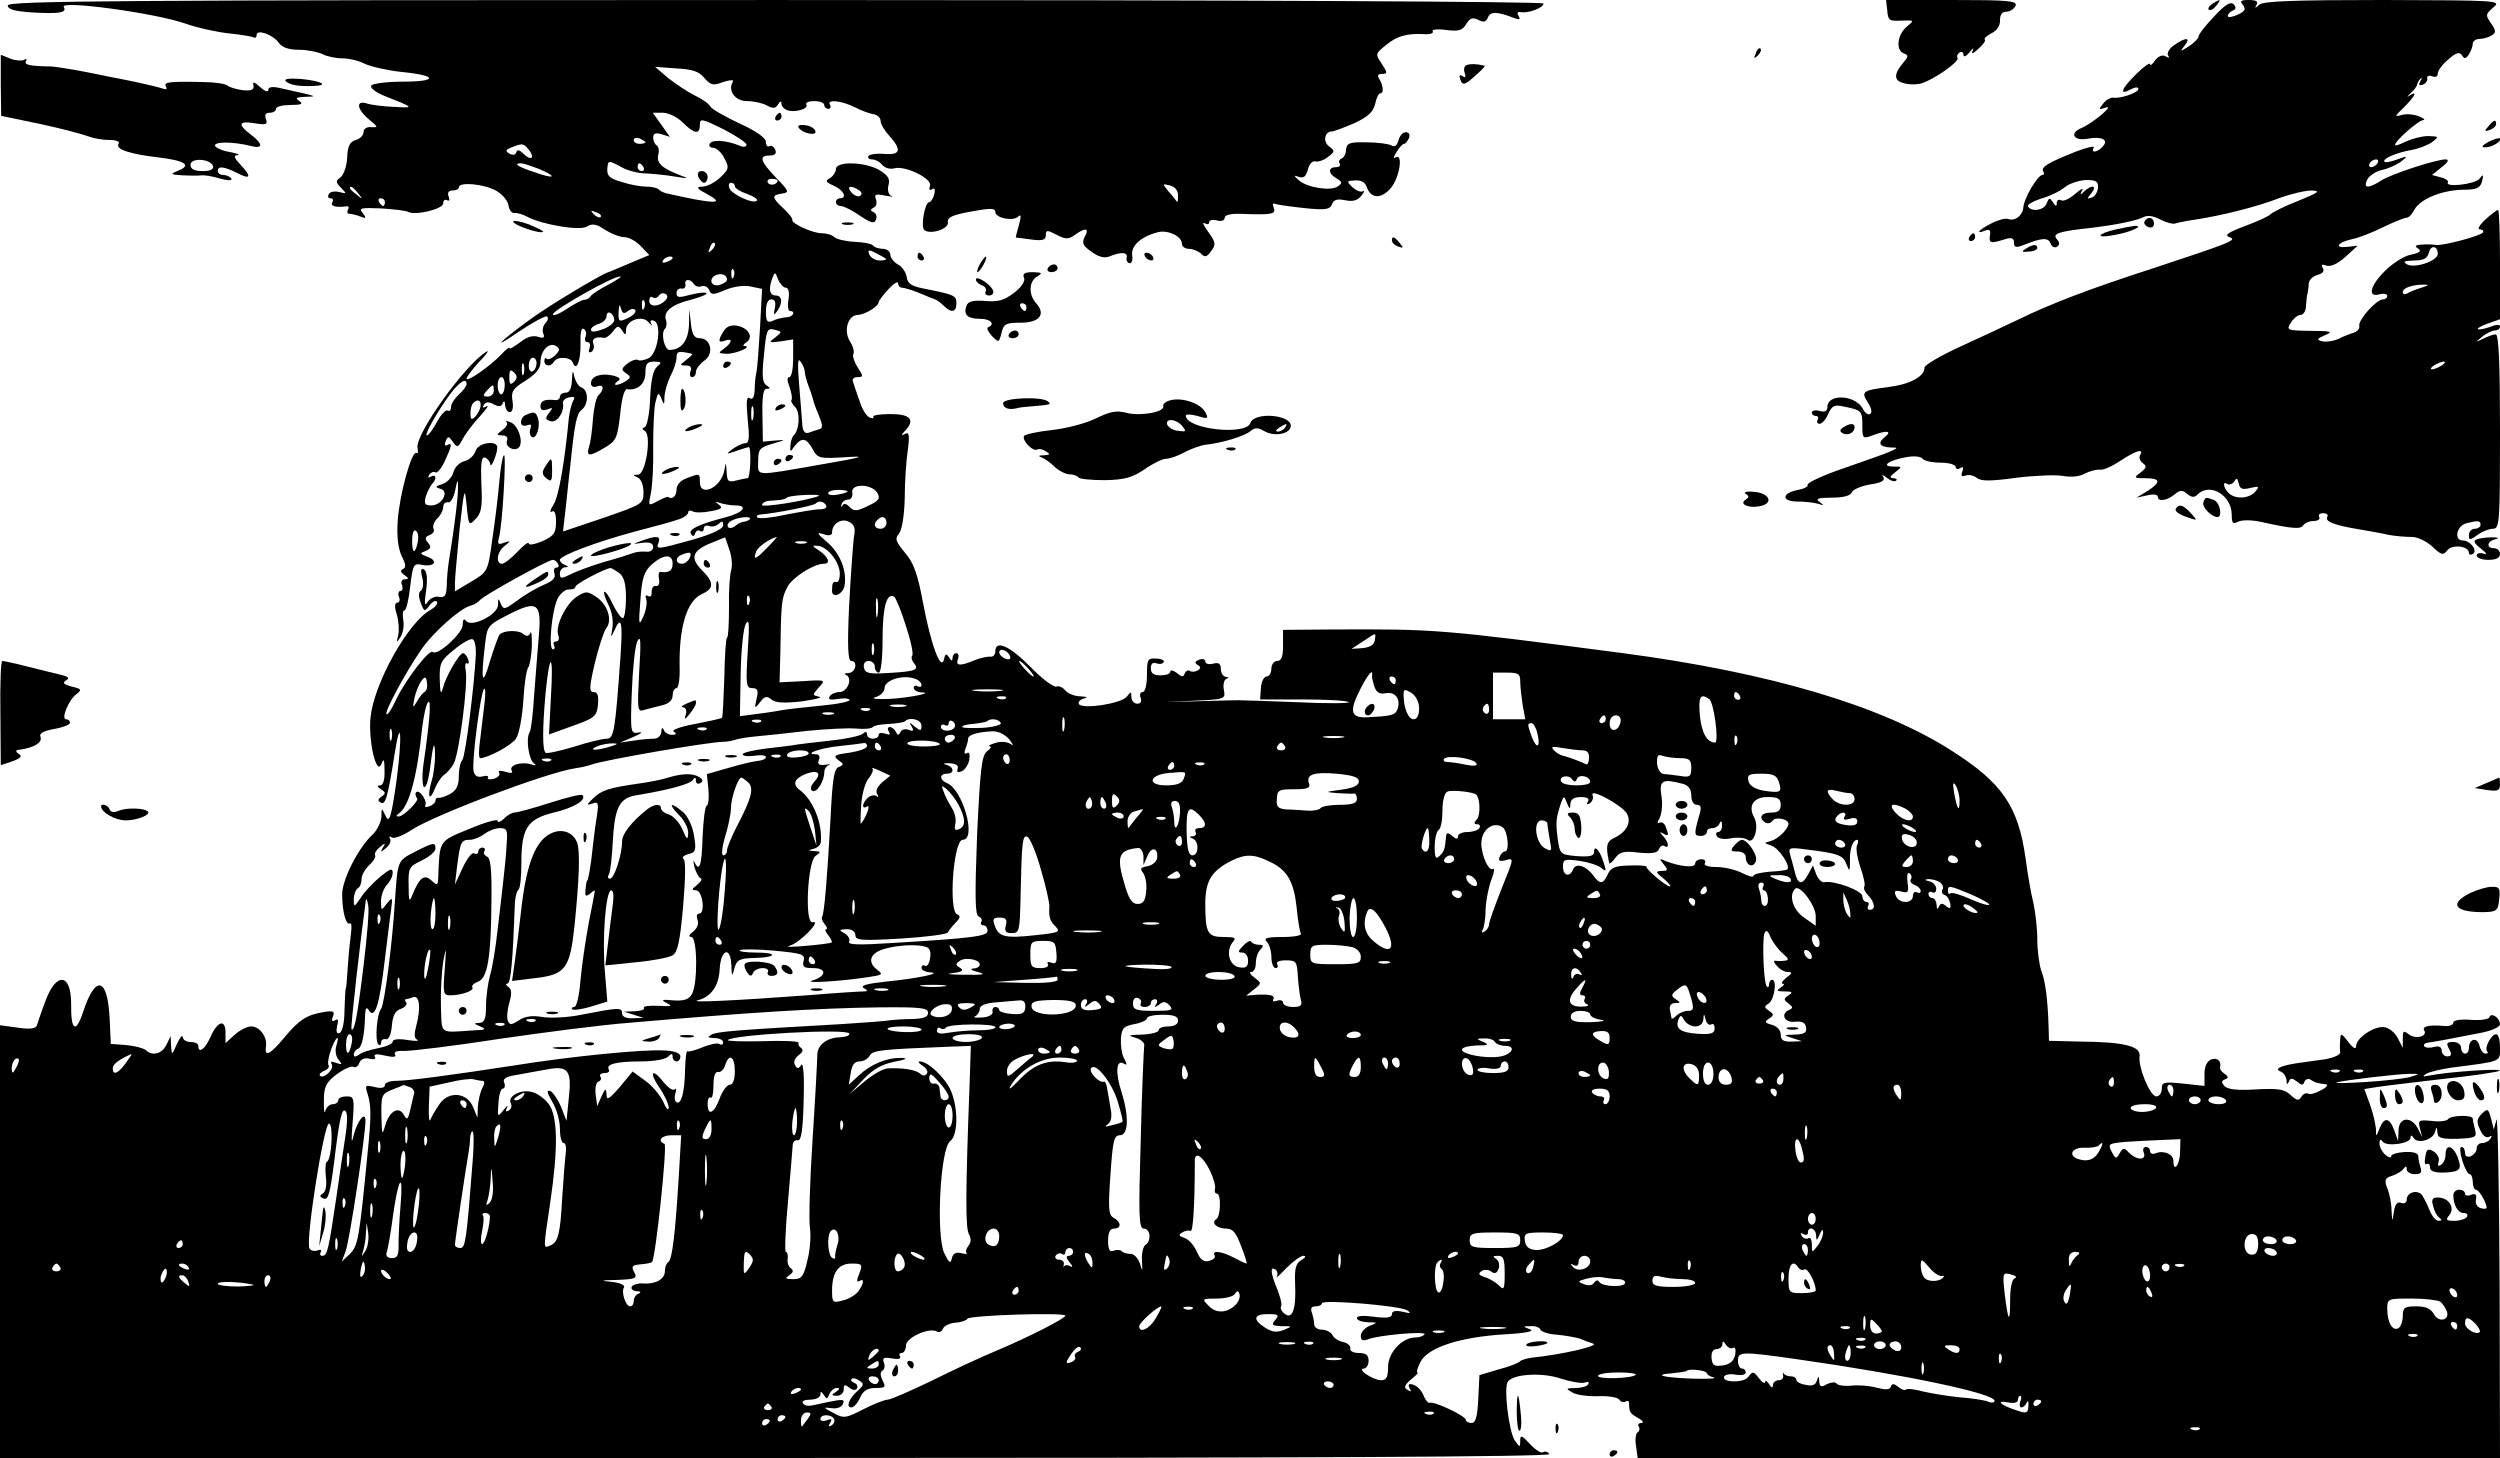 <?xml version="1.0" standalone="no"?>
<!DOCTYPE svg PUBLIC "-//W3C//DTD SVG 20010904//EN"
 "http://www.w3.org/TR/2001/REC-SVG-20010904/DTD/svg10.dtd">
<svg version="1.0" xmlns="http://www.w3.org/2000/svg"
 width="643pt" height="375pt" viewBox="0 0 643 375"
 preserveAspectRatio="xMidYMid meet">

<g transform="translate(0,375) scale(0.1,-0.1)"
fill="#000000" stroke="none">
<path d="M20 3736 c0 -10 17 -15 63 -18 69 -4 90 -1 81 14 -12 18 234 -15 314
-43 31 -11 82 -22 112 -25 30 -3 58 -8 62 -10 4 -3 8 0 8 6 0 16 42 1 57 -20
8 -12 26 -18 52 -18 22 0 49 -6 60 -11 11 -6 34 -11 51 -11 17 0 43 -6 58 -14
15 -7 57 -17 94 -21 94 -9 96 -25 4 -25 -41 0 -78 -5 -81 -10 -4 -6 11 -17 32
-26 79 -31 80 -32 28 -29 -28 1 -60 5 -72 9 -29 9 -25 -16 7 -42 23 -19 23
-20 5 -19 -12 1 -20 -4 -20 -13 0 -8 -9 -17 -20 -20 -15 -5 -21 -15 -22 -45
-1 -22 -9 -45 -17 -51 -13 -9 -13 -13 1 -27 15 -15 15 -16 -4 -11 -12 3 -24 1
-27 -5 -4 -6 -2 -11 4 -11 6 0 8 -4 5 -10 -6 -10 7 -14 34 -11 7 2 10 -2 6 -8
-3 -6 -2 -11 4 -11 5 0 18 -3 28 -7 15 -6 16 -4 6 9 -11 13 -6 14 47 12 33 -2
65 -6 70 -9 17 -10 90 7 90 22 0 8 4 11 10 8 6 -3 7 1 4 9 -4 11 0 16 10 16 9
0 16 4 16 8 0 15 64 9 95 -8 17 -9 31 -26 33 -39 2 -12 9 -20 15 -19 7 1 21
-3 32 -9 39 -21 136 -37 154 -26 14 9 25 7 47 -8 16 -10 38 -19 50 -19 11 0
30 -10 42 -23 l22 -23 -50 -21 c-28 -12 -54 -23 -58 -24 -23 -9 -148 -84 -192
-116 -85 -61 -111 -88 -37 -37 37 25 71 43 74 40 4 -3 2 -11 -4 -17 -6 -6 -9
-18 -6 -26 5 -12 1 -14 -14 -9 -13 4 -29 -1 -46 -15 -15 -11 -27 -18 -27 -14
0 3 -10 -5 -22 -18 -29 -30 -88 -71 -88 -61 0 5 15 24 32 43 18 18 27 31 20
27 -54 -31 -187 -216 -178 -249 2 -9 1 -15 -3 -12 -12 7 -43 -105 -48 -173 -3
-42 1 -72 10 -92 11 -21 12 -30 3 -34 -7 -3 -6 -8 4 -15 12 -8 12 -11 1 -11
-7 0 -11 -6 -7 -15 3 -8 1 -15 -4 -15 -5 0 -7 -7 -4 -15 4 -8 1 -15 -4 -15 -7
0 -8 -11 -1 -32 5 -18 6 -42 3 -53 -5 -19 -4 -19 7 -2 6 11 9 30 6 43 -2 13
-1 24 3 24 5 0 11 27 15 61 7 58 9 61 31 56 32 -6 42 11 13 21 -20 8 -20 9 -4
15 13 6 15 10 6 21 -9 10 -8 15 4 20 9 3 13 10 10 16 -3 6 1 17 9 26 9 8 16
22 16 30 0 8 5 13 12 12 7 -2 15 12 19 32 5 26 7 29 7 10 1 -23 -9 -106 -23
-190 -3 -19 -6 -49 -6 -67 -1 -25 -5 -31 -20 -28 -10 2 -23 -4 -29 -13 -8 -13
-9 -5 -4 29 4 30 2 49 -5 54 -8 5 -10 -1 -5 -20 4 -15 2 -30 -3 -34 -7 -4 -7
-15 -1 -31 9 -24 10 -24 23 -7 7 10 16 14 19 9 3 -5 -5 -14 -17 -21 -57 -31
-145 -188 -154 -276 -6 -60 15 -152 28 -120 6 16 8 12 8 -17 1 -24 -4 -38 -11
-38 -9 0 -8 -4 2 -10 12 -8 13 -11 1 -19 -9 -6 -10 -11 -2 -15 12 -8 18 11 36
125 16 103 20 46 5 -68 -14 -98 -19 -115 -30 -88 -8 18 -9 17 -9 -6 -1 -14
-11 -34 -22 -45 -36 -32 -79 -116 -79 -154 0 -44 10 -81 20 -75 4 2 5 -8 3
-23 -2 -15 -6 -52 -8 -82 -2 -30 -4 -57 -5 -60 -2 -3 -3 -29 -4 -59 0 -32 -6
-56 -13 -58 -7 -3 -9 4 -6 18 4 15 3 20 -5 15 -8 -5 -10 -1 -6 9 6 14 1 16
-23 12 -44 -7 -64 -20 -102 -66 -37 -44 -51 -51 -47 -23 4 25 -16 52 -38 52
-11 0 -30 -10 -43 -22 l-23 -21 0 27 c0 36 -21 30 -39 -12 -14 -31 -31 -43
-31 -22 0 6 -9 10 -20 10 -11 0 -20 6 -20 13 -1 6 -7 -1 -15 -18 -13 -30 -13
-30 -15 -5 l-1 25 -11 -22 c-11 -24 -37 -30 -53 -14 -6 5 -28 11 -50 13 l-40
3 -3 65 c-5 106 -36 115 -68 18 -19 -58 -32 -49 -31 20 0 80 -39 83 -67 5 -10
-26 -19 -54 -21 -60 -3 -9 -18 -11 -50 -6 l-45 6 0 -557 0 -556 1996 0 c1349
0 1993 3 1989 10 -4 6 -11 8 -16 5 -5 -4 -20 6 -34 21 -21 23 -25 24 -25 8 0
-18 -1 -17 -14 1 -15 23 -29 135 -18 151 13 20 88 25 137 8 26 -8 53 -13 61
-10 9 3 12 1 9 -4 -3 -6 -18 -10 -33 -10 -25 -1 -26 -1 -7 -12 10 -6 40 -10
66 -9 26 1 50 -3 54 -9 3 -6 11 -8 16 -5 5 4 9 1 9 -4 0 -23 2 -26 23 -38 12
-7 16 -12 9 -13 -7 0 -11 -4 -7 -9 3 -5 2 -12 -3 -15 -5 -3 -7 -19 -4 -36 l4
-30 1109 0 1109 0 -1 448 c-1 246 -5 436 -8 422 l-7 -25 -7 28 c-7 26 -9 27
-24 12 -13 -13 -14 -21 -4 -41 6 -15 16 -22 23 -18 7 4 8 3 4 -4 -4 -7 -14
-12 -22 -12 -8 0 -14 -6 -14 -14 0 -8 -7 -16 -15 -20 -9 -3 -15 0 -15 9 0 8
-4 15 -9 15 -5 0 -4 -15 2 -35 6 -19 14 -35 19 -35 4 0 8 -9 8 -20 0 -11 4
-20 8 -20 5 0 14 -12 21 -26 10 -22 9 -25 -6 -22 -11 2 -17 11 -15 22 3 14 -1
17 -12 13 -9 -4 -16 -2 -16 3 0 6 -7 10 -15 10 -8 0 -15 -6 -15 -14 0 -26 12
-46 27 -46 8 0 11 -4 8 -10 -3 -5 -18 -10 -32 -10 -21 0 -24 2 -13 15 15 19
-2 45 -30 45 -14 0 -17 -5 -12 -22 3 -13 10 -26 16 -30 7 -5 7 -8 -2 -8 -7 0
-17 12 -23 27 -6 15 -15 33 -20 40 -13 14 -39 6 -39 -13 0 -7 -6 -11 -14 -8
-10 4 -16 -3 -19 -23 -4 -28 -4 -27 -6 4 0 17 -5 43 -11 57 -8 21 -6 26 13 32
12 4 25 12 29 18 6 8 8 7 8 -1 0 -7 9 -13 21 -13 15 0 19 4 15 16 -3 9 -6 22
-6 29 0 9 -11 13 -35 12 -19 -1 -35 -6 -35 -11 0 -5 -7 -3 -15 4 -8 7 -15 20
-15 29 0 10 3 12 8 5 9 -14 72 -6 72 10 0 7 3 7 8 -1 10 -16 50 -5 55 16 4 14
5 14 6 -2 1 -14 10 -17 52 -16 46 2 50 4 45 23 -3 12 -6 24 -6 29 0 10 -58 9
-64 -2 -3 -4 -22 -7 -42 -4 -33 3 -35 2 -30 -19 l6 -23 -11 22 c-17 33 -49 30
-50 -4 l-1 -28 -10 28 c-12 33 -26 35 -38 4 -9 -22 -9 -22 -9 -1 -1 12 -7 40
-15 62 l-15 41 32 5 c18 3 95 12 171 21 77 8 142 18 145 21 6 7 -135 -3 -179
-12 -18 -4 -21 -3 -10 4 8 5 38 12 65 16 132 17 125 14 125 52 0 19 -4 34 -10
34 -12 0 -31 -35 -23 -44 3 -3 2 -6 -4 -6 -6 0 -13 9 -16 21 -6 23 -27 17 -27
-7 0 -8 -4 -14 -10 -14 -5 0 -10 7 -10 15 0 8 -9 15 -20 15 -17 0 -19 -3 -11
-18 8 -14 6 -19 -5 -19 -7 0 -14 7 -14 15 0 9 -7 13 -20 9 -11 -3 -22 -2 -25
2 -2 4 1 8 8 9 7 1 26 4 42 7 17 3 56 11 88 17 35 6 57 16 57 24 0 16 -23 31
-27 18 -2 -6 -24 -9 -48 -7 -27 2 -45 -1 -45 -7 0 -6 -10 -10 -22 -9 -40 4
-59 -1 -53 -11 10 -16 -23 -24 -40 -10 -13 10 -15 9 -15 -11 l0 -24 -13 25
c-7 14 -22 26 -34 28 -26 4 -72 -27 -73 -48 0 -10 -7 -7 -20 10 -18 23 -20 24
-21 5 -1 -11 -1 -25 0 -31 1 -7 -16 -14 -36 -18 -21 -3 -56 -8 -78 -11 -43 -7
-57 -15 -37 -22 6 -3 12 -12 13 -21 0 -11 2 -13 6 -4 4 10 8 10 21 0 12 -10
16 -10 19 0 3 6 10 9 16 5 12 -8 17 -9 40 -12 6 -1 1 -8 -13 -15 -14 -8 -29
-12 -33 -9 -5 3 -13 0 -18 -8 -6 -11 -12 -10 -28 5 -16 15 -32 17 -89 14 -46
-3 -72 0 -80 8 -9 10 -9 14 1 18 9 3 9 7 -1 14 -8 5 -13 12 -12 16 4 17 -7 27
-23 21 -11 -5 -17 -18 -17 -37 l0 -31 -55 6 c-50 5 -55 4 -55 -14 0 -10 -6
-19 -14 -19 -16 0 -47 75 -43 104 3 25 -39 36 -150 37 l-83 2 -1 36 c-2 67 -8
118 -19 145 -5 15 -10 51 -10 79 0 29 -5 71 -10 94 -6 24 -15 75 -20 114 -19
136 -60 195 -190 278 -181 116 -468 201 -845 251 -474 62 -483 62 -747 61
l-128 -1 0 -40 c0 -29 -4 -40 -15 -40 -8 0 -15 -9 -15 -20 0 -11 -6 -20 -12
-20 -7 0 -14 -13 -15 -30 l-2 -29 111 0 c61 0 113 -3 117 -7 3 -3 -57 -4 -134
0 -77 3 -144 5 -150 5 -5 0 -59 -1 -120 -3 -81 -2 -84 -2 -11 1 98 4 98 4 94
28 -3 13 0 26 6 29 7 3 7 5 -1 5 -7 1 -13 10 -13 20 0 14 -5 18 -20 14 -11 -3
-20 0 -20 6 0 5 -7 8 -16 4 -11 -4 -12 -8 -4 -13 9 -5 9 -9 1 -14 -6 -4 -15
-5 -20 -2 -5 4 -11 0 -14 -6 -3 -10 -7 -10 -20 1 -10 7 -17 9 -17 3 0 -5 -11
-9 -25 -9 -18 0 -25 5 -25 18 0 12 5 16 14 13 8 -3 16 -2 19 3 3 4 -6 9 -19 9
-22 2 -24 -2 -24 -42 0 -26 -5 -44 -11 -44 -6 0 -9 -7 -5 -15 3 -9 0 -15 -9
-15 -8 0 -15 8 -15 17 0 15 -1 15 -12 1 -15 -18 -114 -33 -123 -19 -3 5 3 12
12 14 12 3 9 5 -8 6 -15 0 -32 7 -39 15 -6 8 -17 13 -23 10 -7 -2 -37 20 -67
51 -53 54 -90 70 -90 40 0 -9 -6 -15 -12 -14 -7 1 -26 -3 -41 -9 -38 -16 -50
-15 -43 3 3 8 1 15 -4 15 -6 0 -10 -6 -10 -12 0 -9 -3 -9 -9 1 -7 11 -10 10
-13 -5 -8 -32 -34 39 -54 146 -14 75 -24 102 -46 128 -24 29 -27 36 -16 49 8
10 14 47 15 92 0 42 4 98 8 124 5 38 3 47 -7 41 -10 -5 -11 -4 -1 7 28 29 15
44 -36 44 -27 0 -47 -3 -45 -7 3 -4 -1 -5 -9 -2 -8 3 -20 22 -26 42 -7 20 -15
43 -17 50 -3 7 2 12 11 12 16 0 16 2 1 25 -9 14 -14 30 -11 35 3 5 -1 20 -9
32 -17 28 -5 68 21 68 18 1 53 22 53 33 0 3 11 18 25 33 14 15 25 22 25 15 0
-6 5 -11 10 -11 6 0 25 -6 43 -13 18 -8 37 -15 42 -17 6 -2 16 -10 23 -17 19
-19 32 -16 32 7 0 20 -5 22 -85 38 -31 6 -41 13 -43 30 -2 12 -12 27 -23 32
-10 6 -19 17 -19 25 0 8 -9 15 -19 15 -11 0 -22 4 -25 8 -3 5 -24 9 -48 10
-23 1 -47 7 -52 12 -6 6 -20 10 -32 10 -24 0 -81 26 -76 35 1 3 -9 16 -23 29
-30 28 -31 34 -4 38 20 3 19 6 -15 41 -41 43 -45 57 -16 57 13 0 18 5 14 15
-4 8 -10 12 -15 9 -5 -3 -9 2 -9 11 0 10 -25 28 -67 47 -38 18 -72 37 -76 44
-4 8 -22 20 -41 29 -18 9 -48 29 -67 44 l-34 29 55 -4 c41 -2 59 -8 72 -25 16
-18 22 -20 48 -10 19 6 28 6 25 1 -14 -23 6 -50 36 -50 17 0 40 -5 51 -11 16
-9 23 -8 29 2 5 9 9 10 9 3 0 -7 6 -14 14 -17 19 -8 57 3 50 14 -3 5 6 9 20 9
14 0 26 -4 26 -10 0 -5 5 -10 11 -10 5 0 7 5 4 10 -10 15 28 12 64 -6 17 -9
40 -17 49 -18 9 -2 17 -9 17 -17 0 -8 10 -25 23 -39 32 -36 28 -49 -13 -46
-20 2 -38 -1 -41 -5 -3 -5 1 -9 9 -9 8 0 20 -6 26 -14 7 -8 20 -12 31 -9 29 8
99 -27 92 -45 -3 -9 -1 -13 5 -9 7 5 9 0 6 -13 -3 -11 -9 -20 -13 -20 -11 0
-22 -62 -13 -71 14 -14 64 2 61 19 -2 13 11 19 60 28 49 9 62 9 62 -1 0 -16
46 -25 59 -12 7 7 8 1 2 -21 -5 -18 -9 -32 -8 -33 1 0 19 -2 40 -5 29 -4 37
-1 37 11 0 14 3 14 28 1 23 -12 30 -12 47 0 27 20 38 17 25 -5 -8 -16 -5 -23
18 -39 18 -13 33 -17 47 -11 30 12 46 10 43 -3 -2 -7 2 -14 7 -15 6 -1 9 8 7
21 -3 24 23 48 67 59 26 6 61 -11 61 -30 0 -7 8 -13 18 -13 10 0 24 -6 31 -12
10 -11 15 -9 26 6 13 17 12 23 -7 49 -12 17 -17 27 -10 23 7 -4 12 -3 12 2 0
6 9 8 20 5 12 -3 20 0 20 7 0 7 15 11 43 10 78 -3 90 -1 83 16 -3 8 -2 13 2
10 4 -2 38 -7 75 -11 57 -6 68 -4 73 10 5 12 14 14 34 10 19 -4 31 -1 41 11 8
10 10 15 4 12 -5 -3 -17 2 -27 11 -15 15 -15 16 8 17 15 1 25 -5 29 -16 10
-31 37 -33 62 -4 23 27 33 92 12 79 -6 -4 -5 2 3 14 7 12 16 21 19 21 4 0 9 7
13 15 3 9 0 15 -8 15 -8 0 -16 -9 -19 -21 -4 -14 -10 -18 -18 -13 -7 4 -36 8
-64 8 -44 1 -51 -2 -53 -19 0 -11 -6 -21 -12 -23 -5 -2 -8 -8 -4 -13 3 -5 -2
-9 -10 -9 -21 0 -20 -17 2 -29 15 -9 15 -12 2 -21 -19 -12 -80 -2 -100 17 -13
12 -13 13 1 8 12 -4 18 1 23 19 3 14 12 23 19 21 6 -2 21 2 32 11 19 14 19 16
3 28 -16 12 -11 38 8 38 5 0 31 10 57 21 36 17 49 29 54 50 3 15 9 27 13 27
10 0 8 20 -3 38 -5 8 -3 12 8 12 14 0 14 3 -1 26 -17 25 -17 26 12 49 28 23
53 30 102 27 12 0 20 3 17 8 -3 4 13 6 34 3 32 -4 42 -2 52 15 10 16 17 18 31
11 14 -7 20 -6 25 6 6 16 24 16 69 -2 12 -4 15 -3 10 6 -5 8 -3 11 5 10 20 -4
59 11 59 22 0 5 -763 9 -1975 9 -1691 0 -1975 -2 -1975 -14z m1736 -301 c30
-30 44 -32 44 -6 0 17 5 16 60 -11 33 -17 60 -35 60 -40 0 -6 -8 -7 -17 -3
-33 14 -71 17 -77 6 -4 -6 0 -11 8 -11 8 0 22 -12 29 -27 13 -24 12 -28 -11
-50 -14 -13 -34 -23 -46 -23 -17 -1 -14 -5 14 -20 48 -26 16 -25 -107 3 -7 2
-16 6 -19 10 -4 4 -18 7 -32 7 -14 0 -42 5 -63 12 -31 9 -38 15 -37 34 2 22 3
22 33 6 16 -10 46 -18 65 -18 19 -1 53 -4 75 -8 38 -6 39 -6 10 5 -43 17 -57
30 -52 51 3 10 1 21 -4 24 -5 3 -9 12 -9 20 0 11 6 13 21 9 l22 -7 -22 31 -22
31 26 0 c14 0 37 -11 51 -25z m-96 -51 c0 -2 -7 -4 -15 -4 -8 0 -15 4 -15 10
0 5 7 7 15 4 8 -4 15 -8 15 -10z m-300 -19 c17 -21 6 -30 -13 -11 -11 11 -17
12 -19 4 -3 -7 -9 -8 -18 -3 -11 7 -10 10 6 16 28 11 30 11 44 -6z m25 -49
c50 -21 43 -28 -10 -9 -43 14 -56 23 -35 23 6 0 26 -7 45 -14z m270 4 c3 -5 1
-10 -4 -10 -6 0 -11 5 -11 10 0 6 2 10 4 10 3 0 8 -4 11 -10z m345 -34 c0 -11
-19 -15 -25 -6 -3 5 1 10 9 10 9 0 16 -2 16 -4z m-110 -15 c0 -5 14 -14 32
-20 17 -6 28 -14 25 -17 -9 -10 -65 16 -71 32 -3 8 -1 14 4 14 6 0 10 -4 10
-9z m1140 -24 c0 -11 -1 -18 -3 -16 -1 2 -10 14 -21 26 -17 21 -17 21 3 16 13
-3 21 -13 21 -26z m-2109 6 c13 -16 12 -17 -3 -4 -10 7 -18 15 -18 17 0 8 8 3
21 -13z m69 -23 c0 -5 -2 -10 -4 -10 -3 0 -8 5 -11 10 -3 6 -1 10 4 10 6 0 11
-4 11 -10z m555 -38 c-3 -3 -11 0 -18 7 -9 10 -8 11 6 5 10 -3 15 -9 12 -12z
m286 -85 c-10 -9 -11 -8 -5 6 3 10 9 15 12 12 3 -3 0 -11 -7 -18z m448 -23 c2
-2 -5 -4 -16 -4 -12 0 -23 7 -27 15 -5 13 -2 14 17 4 12 -6 24 -13 26 -15z
m-549 2 c0 -2 -7 -7 -16 -10 -8 -3 -12 -2 -9 4 6 10 25 14 25 6z m157 -48 c-3
-8 -6 -5 -6 6 -1 11 2 17 5 13 3 -3 4 -12 1 -19z m-17 -7 c0 -5 -9 -11 -20
-14 -22 -6 -29 18 -7 26 14 5 27 -1 27 -12z m151 -21 c7 0 10 -12 7 -30 -3
-16 -1 -30 4 -30 16 0 7 -16 -9 -16 -10 -1 -26 -4 -35 -9 -15 -6 -18 -2 -18
24 0 20 5 31 14 31 9 0 12 -7 9 -22 -4 -19 -3 -20 6 -8 15 21 13 40 -4 40 -16
0 -19 17 -8 46 6 15 7 15 14 -4 5 -12 14 -22 20 -22z m-456 8 c-22 -11 -43
-25 -46 -30 -3 -5 -10 -9 -15 -9 -5 1 -26 -10 -47 -24 -21 -14 -37 -19 -35
-13 5 13 155 98 173 97 6 0 -8 -9 -30 -21z m220 1 c4 -6 13 -8 20 -5 7 2 16
-2 19 -10 5 -13 10 -13 41 0 21 9 48 13 66 9 l29 -6 -5 -96 c-3 -53 -7 -105
-9 -116 -3 -11 -5 -33 -5 -48 -1 -19 -5 -26 -13 -21 -8 5 -9 -9 -5 -54 5 -47
4 -62 -6 -62 -7 0 -22 -7 -33 -15 -18 -14 -17 -14 9 -5 16 5 30 10 33 10 7 0
4 -80 -3 -80 -5 0 -18 -3 -30 -6 -20 -5 -23 -2 -24 22 -2 27 -2 27 -6 4 -8
-44 -63 -70 -63 -30 0 23 0 23 -34 10 -16 -6 -26 -17 -26 -30 0 -16 -11 -26
-22 -18 -2 1 -14 -4 -27 -11 -24 -13 -24 -13 -17 20 4 19 7 73 6 120 0 48 2
99 6 115 6 25 8 26 15 9 7 -18 8 -17 8 5 1 14 8 38 16 54 8 15 15 36 15 46 0
17 5 18 40 10 3 0 -4 -7 -14 -15 -18 -14 -19 -15 -2 -15 12 0 16 -5 12 -15 -3
-8 -1 -15 4 -15 6 0 10 6 10 14 0 7 10 20 21 28 26 17 18 58 -11 58 -14 0 -20
9 -23 38 l-4 37 -1 -42 c-2 -40 -20 -63 -50 -63 -13 0 -23 43 -12 54 4 4 6 15
3 22 -8 22 14 41 64 53 25 7 43 14 40 17 -3 3 -21 1 -41 -4 -29 -8 -36 -8 -36
4 0 8 6 13 13 12 6 -2 11 3 10 10 -4 15 13 16 22 1z m-74 -42 c-17 -17 -41
-17 -41 -1 0 9 4 13 9 9 5 -3 12 -1 16 5 4 6 11 7 17 4 6 -4 6 -10 -1 -17z
m-54 -19 c-3 -8 -6 -5 -6 6 -1 11 2 17 5 13 3 -3 4 -12 1 -19z m-42 -8 c7 6
16 7 19 2 3 -5 -6 -14 -19 -20 -23 -11 -25 -10 -24 16 1 18 3 21 6 9 4 -14 8
-15 18 -7z m-35 -23 c0 -7 -13 -18 -30 -24 -19 -7 -30 -8 -30 -1 0 5 9 12 20
15 11 3 20 12 20 20 0 8 5 11 10 8 6 -3 10 -12 10 -18z m95 -10 c-4 8 -1 11 7
8 21 -8 10 -83 -13 -96 -11 -5 -23 -8 -28 -5 -4 3 -17 -1 -27 -9 -16 -13 -17
-16 -4 -25 13 -9 13 -11 0 -20 -8 -5 -19 -10 -25 -10 -5 0 -4 4 3 9 10 6 7 10
-11 15 -31 7 -57 -1 -57 -20 0 -8 6 -11 15 -8 18 7 20 -7 4 -23 -6 -6 -12 -34
-14 -61 -2 -28 -6 -60 -10 -71 -8 -26 1 -26 41 -2 29 17 32 25 39 85 4 42 11
66 18 65 27 -4 47 14 47 42 0 23 4 29 23 29 19 -1 20 -2 7 -13 -10 -8 -16 -35
-18 -82 -1 -38 -8 -72 -14 -74 -7 -2 -7 -5 1 -10 17 -11 2 -111 -18 -112 -14
0 -14 -1 -1 -7 9 -4 15 -20 15 -38 0 -30 -2 -31 -103 -66 l-104 -35 7 61 c4
34 8 79 11 101 12 118 17 141 30 151 18 14 18 50 0 57 -8 3 -16 16 -19 29 -3
17 -5 15 -6 -9 -1 -22 -6 -33 -16 -33 -8 0 -15 -5 -15 -10 0 -6 -6 -10 -12 -9
-27 3 -38 -2 -38 -16 0 -10 6 -12 18 -8 14 6 15 4 4 -9 -10 -13 -10 -17 3 -21
16 -7 37 23 33 45 -2 6 5 14 16 16 13 3 16 0 10 -9 -4 -7 -9 -27 -11 -44 -11
-116 -26 -203 -40 -224 -8 -13 -10 -20 -4 -17 7 5 11 -4 11 -26 0 -29 -5 -36
-35 -50 -19 -8 -35 -11 -35 -6 0 6 -13 -4 -29 -21 -16 -17 -34 -31 -40 -31
-17 0 -13 31 7 46 16 13 16 14 -2 8 -15 -6 -17 -3 -13 12 9 29 20 220 13 213
-4 -3 -9 -35 -12 -70 -3 -35 -11 -101 -18 -147 -11 -82 -12 -83 -54 -108 l-42
-25 0 22 c0 13 6 75 12 138 12 106 13 111 18 62 5 -53 6 -54 23 -36 15 15 18
31 15 90 -2 55 0 71 10 68 6 -3 12 -10 13 -17 1 -13 17 24 18 42 2 21 -50 14
-56 -8 -3 -11 -16 -23 -28 -26 -13 -3 -26 -16 -29 -29 -3 -12 -16 -26 -28 -30
-19 -6 -20 -8 -6 -12 25 -6 5 -43 -23 -43 -16 0 -19 4 -14 23 4 12 11 26 16
32 13 13 11 27 -3 19 -7 -4 -8 -3 -4 5 4 6 11 9 16 6 4 -3 15 10 24 29 18 39
20 50 6 41 -6 -3 -7 1 -4 10 6 14 8 14 19 -2 11 -15 13 -15 25 8 7 13 26 39
44 58 17 19 25 30 17 26 -9 -5 -12 -4 -7 3 5 9 13 9 26 2 13 -7 20 -6 23 3 3
7 6 5 6 -5 1 -10 6 -18 12 -18 7 0 10 12 7 29 -4 24 1 32 34 52 26 17 38 31
38 47 0 30 22 53 40 42 11 -7 10 -11 -2 -24 -9 -8 -18 -12 -22 -9 -3 4 -6 1
-6 -5 0 -15 17 -16 25 -2 9 14 42 12 48 -2 9 -26 21 4 20 48 -1 27 2 42 8 38
6 -3 8 -12 5 -20 -3 -8 -1 -14 5 -14 6 0 8 -7 5 -16 -3 -9 -2 -12 5 -9 6 4 8
13 5 21 -5 13 6 19 28 15 4 -1 14 6 22 16 12 16 15 16 24 3 8 -13 10 -13 10 1
0 25 42 40 58 20 8 -9 11 -10 7 -4z m319 -35 c-18 -13 -17 -14 14 -10 l32 5 0
-49 c0 -26 -4 -48 -10 -48 -6 0 -6 -9 1 -26 5 -15 7 -29 5 -32 -3 -2 1 -11 9
-19 14 -14 11 -60 -4 -73 -3 -3 -7 -14 -8 -25 -1 -19 -1 -19 11 -2 18 23 30
21 46 -8 13 -24 17 -25 84 -21 58 4 47 0 -64 -19 -173 -30 -160 -31 -160 9 0
31 4 35 38 45 34 10 35 10 6 8 l-32 -3 -1 68 c-1 49 2 68 11 68 10 0 10 2 -1
9 -10 7 -12 24 -6 79 6 64 8 69 27 64 20 -5 20 -5 2 -20z m-614 -66 c0 -8 -4
-18 -10 -21 -5 -3 -10 3 -10 14 0 12 5 21 10 21 6 0 10 -6 10 -14z m690 -23
c0 -6 5 -24 11 -40 6 -15 10 -30 11 -33 0 -3 6 -20 14 -38 10 -25 11 -34 1
-36 -7 -2 -19 -6 -27 -9 -11 -3 -16 4 -17 27 -1 17 -5 63 -8 101 -4 50 -3 66
4 55 6 -8 11 -20 11 -27z m-723 -5 c-3 -7 -5 -2 -5 12 0 14 2 19 5 13 2 -7 2
-19 0 -25z m-25 -20 c-9 -9 -12 -7 -12 12 0 19 3 21 12 12 9 -9 9 -15 0 -24z
m-24 -12 c-1 -14 -6 -22 -10 -20 -12 7 -10 44 2 44 5 0 9 -11 8 -24z m-98 6
c0 -5 -9 -17 -20 -27 -11 -10 -20 -24 -20 -32 0 -8 -4 -12 -9 -9 -4 3 -17 -10
-27 -29 -10 -19 -22 -35 -26 -35 -8 0 27 62 61 108 24 31 41 41 41 24z m70
-17 c0 -8 -7 -15 -15 -15 -13 0 -14 3 -3 15 16 18 18 18 18 0z m-34 -40 c-1
-8 -8 -21 -14 -27 -9 -9 -12 -7 -12 8 0 12 3 24 7 27 11 12 21 8 19 -8z m701
-32 c-3 -10 -5 -4 -5 12 0 17 2 24 5 18 2 -7 2 -21 0 -30z m319 -190 c9 -15 5
-21 -23 -34 -29 -14 -36 -15 -48 -3 -8 9 -15 10 -18 4 -3 -6 -4 -5 -3 2 2 7 9
13 17 13 8 0 13 8 11 18 -4 24 49 23 64 0z m-76 3 c0 -2 -11 -6 -25 -8 -14 -3
-25 -1 -25 3 0 5 11 9 25 9 14 0 25 -2 25 -4z m-75 -12 c-31 -12 -145 -30
-145 -23 0 5 8 10 18 11 9 0 22 2 29 2 6 1 14 3 17 6 2 3 24 6 48 7 24 1 39 0
33 -3z m-214 -24 c35 0 20 -19 -23 -30 -69 -18 -98 -31 -91 -43 5 -8 8 -7 11
1 2 7 8 10 13 6 5 -3 9 0 9 6 0 7 6 10 14 7 7 -3 19 0 25 6 8 8 11 7 11 -4 0
-9 -26 -22 -78 -37 -93 -26 -96 -26 -88 -7 6 17 -6 18 -44 4 -25 -9 -25 -9 3
-5 18 2 27 -1 27 -11 0 -8 -8 -13 -17 -12 -10 1 -25 0 -33 -3 -8 -3 -42 -14
-75 -23 -33 -10 -72 -24 -87 -32 -25 -12 -28 -12 -28 2 0 8 6 15 13 16 10 0
10 2 0 6 -7 2 -13 8 -13 13 0 11 94 46 190 72 41 11 80 21 85 23 6 1 20 6 33
10 12 4 22 12 22 17 0 5 5 6 11 3 6 -4 27 -4 46 0 29 5 33 9 22 17 -11 8 -10
9 4 4 10 -3 27 -6 38 -6z m234 0 c3 -6 -4 -10 -17 -10 -13 0 -52 -7 -88 -14
-36 -8 -68 -11 -72 -7 -4 4 0 7 10 8 32 2 135 22 140 28 8 8 20 6 27 -5z
m-197 -36 c-4 -3 -10 -6 -15 -6 -4 0 -14 -4 -21 -10 -7 -6 -16 -8 -19 -4 -4 4
-1 11 7 16 16 10 57 14 48 4z m268 -47 c-2 -18 -8 -96 -12 -174 -5 -104 -3
-143 5 -143 18 0 12 -30 -6 -31 -10 0 -13 -3 -7 -5 18 -8 4 -44 -17 -44 -10 0
-21 -5 -25 -11 -5 -8 1 -10 20 -7 14 3 29 2 31 -2 3 -4 -30 -11 -73 -15 -42
-4 -86 -9 -97 -11 -11 -2 -41 -7 -66 -10 l-46 -6 2 109 c1 61 7 117 13 128 9
16 10 0 5 -72 -5 -84 -4 -93 12 -93 14 0 16 -6 11 -27 -6 -26 -5 -27 9 -9 11
15 17 17 29 7 10 -9 33 -10 78 -5 35 5 55 10 45 12 -18 4 -18 4 -1 24 18 19
18 20 -41 16 l-60 -3 2 75 c2 131 3 141 18 170 13 25 68 60 94 60 18 0 12 17
-11 33 -20 13 -21 15 -4 13 26 -3 56 -43 56 -72 0 -13 -4 -23 -9 -21 -9 2 -11
-3 -11 -23 0 -20 28 -9 32 13 7 38 -11 84 -45 113 -26 22 -28 26 -9 20 14 -5
22 -3 22 4 0 23 24 38 43 28 15 -7 18 -17 13 -41z m84 38 c0 -8 -7 -15 -15
-15 -16 0 -20 12 -8 23 11 12 23 8 23 -8z m-1205 -47 c-7 -34 -15 -34 -15 1 0
18 4 30 9 26 6 -3 8 -15 6 -27z m806 -73 c-4 -11 -7 -55 -6 -97 0 -43 -2 -78
-5 -78 -3 0 -6 -46 -7 -102 -2 -56 -4 -103 -6 -104 -1 -2 -33 -9 -69 -16 -39
-7 -62 -16 -55 -20 8 -5 7 -8 -5 -8 -9 0 -19 6 -21 13 -3 7 -6 5 -6 -5 -1 -11
-9 -18 -20 -18 -10 0 -34 -2 -52 -5 l-34 -5 35 15 c19 8 25 13 13 11 -21 -4
-22 -2 -18 103 2 58 8 117 14 131 9 19 10 1 5 -78 -5 -98 -5 -104 13 -98 10 3
30 8 46 12 17 4 27 13 27 25 0 10 4 19 10 19 5 0 9 24 8 53 -2 103 18 171 57
189 32 14 32 30 0 62 -31 31 -24 50 23 69 l37 15 11 -32 c6 -17 8 -40 5 -51z
m92 56 c-30 -31 -37 -33 -28 -9 5 12 35 33 53 37 2 1 -9 -12 -25 -28z m100 12
c-7 -2 -19 -2 -25 0 -7 3 -2 5 12 5 14 0 19 -2 13 -5z m-299 -38 c-4 -8 -12
-15 -20 -15 -17 0 -18 17 -1 23 22 9 27 7 21 -8z m-44 -15 c0 -18 -10 -24 -32
-21 -4 0 -5 -8 -3 -19 2 -11 -1 -19 -8 -17 -7 1 -11 -6 -11 -15 1 -10 -3 -15
-9 -11 -6 4 -8 0 -5 -8 3 -8 0 -28 -7 -44 -12 -27 -13 -23 -8 40 4 58 9 74 29
93 31 27 54 28 54 2z m-295 0 c3 -5 2 -10 -4 -10 -6 0 -8 -7 -5 -15 4 -10 -4
-20 -27 -29 -19 -8 -50 -26 -69 -41 -32 -23 -35 -24 -42 -8 -6 16 -7 15 -7 -3
-1 -26 -71 -60 -83 -40 -5 6 -8 2 -8 -11 0 -22 -65 -81 -77 -70 -8 9 -69 -70
-94 -122 -11 -24 -22 -41 -25 -38 -6 5 47 104 88 164 29 44 102 109 128 115 8
2 19 8 25 15 10 12 174 103 187 103 4 0 10 -4 13 -10z m158 -24 c12 -10 17
-27 17 -65 0 -28 -4 -51 -8 -51 -5 0 -16 16 -26 36 -9 20 -19 34 -22 32 -2 -3
3 -18 11 -34 9 -17 13 -42 10 -59 -4 -26 -4 -27 5 -7 18 41 22 23 16 -65 -14
-196 -17 -213 -36 -213 -10 0 -48 -9 -85 -21 -37 -11 -69 -18 -72 -15 -8 8 -8
61 0 151 11 113 21 108 14 -7 l-5 -97 61 22 c57 20 62 25 65 55 2 23 -1 32
-11 32 -12 0 -12 11 3 75 10 41 23 81 29 89 17 20 4 62 -26 81 -23 15 -26 15
-50 0 -28 -19 -56 -76 -47 -99 3 -9 1 -16 -6 -16 -6 0 -8 -4 -5 -10 3 -5 2
-10 -3 -10 -12 0 -3 98 12 130 7 14 20 24 29 24 9 -1 17 2 17 7 0 7 74 46 90
48 3 0 13 -6 23 -13z m334 -78 c-3 -8 -6 -5 -6 6 -1 11 2 17 5 13 3 -3 4 -12
1 -19z m330 -30 c-2 -13 -4 -5 -4 17 -1 22 1 32 4 23 2 -10 2 -28 0 -40z m73
-28 c13 -39 20 -73 16 -77 -3 -3 -1 -12 5 -19 14 -17 3 -21 -66 -25 -50 -3
-60 -1 -63 14 -2 10 3 17 12 17 9 0 16 -7 16 -15 0 -8 5 -15 10 -15 6 0 10 36
10 88 0 82 11 119 30 107 4 -3 18 -36 30 -75z m-944 -24 c-3 -34 -8 -101 -12
-151 -3 -49 -8 -94 -12 -99 -10 -16 -2 -69 11 -79 8 -6 5 -7 -7 -3 -25 8 -58
-2 -50 -16 4 -6 -1 -8 -16 -3 -14 4 -20 3 -16 -3 3 -5 -3 -12 -14 -15 -11 -3
-18 -1 -15 3 3 4 -4 6 -14 3 -13 -3 -20 1 -23 14 -5 24 18 202 27 211 4 4 4
-13 1 -38 -3 -25 -8 -66 -11 -92 -4 -27 -4 -48 0 -48 19 0 81 33 92 50 8 11
16 55 19 97 2 42 8 81 13 87 4 6 8 31 9 56 0 25 -1 39 -4 32 -4 -9 -10 -10
-19 -2 -12 10 -49 9 -60 -2 -3 -3 -14 -34 -25 -69 -19 -67 -24 -53 -13 39 6
53 6 53 62 82 73 37 84 29 77 -54z m2150 -13 c-2 -12 -13 -18 -32 -20 l-28 -2
29 19 c36 24 34 24 31 3z m-2312 -34 c-4 -83 -27 -265 -35 -274 -5 -5 -9 -24
-9 -42 0 -23 -6 -36 -22 -45 -13 -7 -26 -11 -30 -10 -5 1 -8 -2 -8 -7 0 -5 -7
-12 -16 -15 -8 -3 -13 -2 -10 3 3 4 -1 17 -9 27 -11 15 -23 6 -12 -10 4 -7
-36 -46 -47 -46 -8 0 -8 2 0 8 26 17 47 94 60 222 4 30 10 59 15 64 9 10 4
-50 -11 -154 -5 -30 -4 -59 0 -64 5 -4 11 14 15 40 9 73 13 83 14 44 0 -19 -3
-51 -9 -69 -12 -41 -5 -55 9 -18 6 14 16 29 23 34 7 4 18 17 25 29 14 26 37
204 31 238 -3 14 -1 23 3 20 5 -3 6 2 3 10 -3 9 -9 16 -13 16 -10 0 -45 -61
-52 -90 -5 -18 -7 -13 -8 22 -1 42 2 49 37 77 20 17 42 29 47 27 6 -1 9 -18 9
-37z m1023 -1 c-3 -7 -5 -2 -5 12 0 14 2 19 5 13 2 -7 2 -19 0 -25z m351 -6
c2 -7 -2 -10 -12 -6 -9 3 -16 11 -16 16 0 13 23 5 28 -10z m47 -32 c10 -11 16
-20 13 -20 -3 0 -13 9 -23 20 -10 11 -16 20 -13 20 3 0 13 -9 23 -20z m884
-17 c-1 -5 2 -17 6 -29 5 -15 13 -20 29 -17 25 5 40 -16 30 -42 -6 -15 -17
-17 -81 -20 -40 -1 -43 17 -13 75 19 37 32 51 29 33z m381 -15 c0 -13 3 -40 6
-60 l7 -38 -42 0 -41 0 0 60 0 60 35 0 c30 0 35 -3 35 -22z m-2817 -27 c-6 -3
-15 -15 -21 -26 -11 -18 -11 -16 -6 10 4 17 12 36 18 44 9 12 12 11 14 -4 2
-10 0 -20 -5 -24z m1261 33 c9 -3 16 -10 16 -16 0 -5 -4 -6 -10 -3 -5 3 -10 1
-10 -4 0 -6 10 -12 23 -12 32 -2 -61 -18 -103 -17 -25 0 -29 2 -15 6 11 4 20
14 20 22 0 21 48 36 79 24z m1236 -4 c0 -5 -2 -10 -4 -10 -3 0 -8 5 -11 10 -3
6 -1 10 4 10 6 0 11 -4 11 -10z m-1017 -27 c-18 -2 -48 -2 -65 0 -18 2 -4 4
32 4 36 0 50 -2 33 -4z m1077 -45 c0 -17 -5 -28 -14 -28 -14 0 -26 29 -26 63
0 15 3 15 20 5 12 -8 20 -24 20 -40z m825 32 c3 -5 1 -10 -4 -10 -6 0 -11 5
-11 10 0 6 2 10 4 10 3 0 8 -4 11 -10z m-1888 -6 c-3 -3 -12 -4 -19 -1 -8 3
-5 6 6 6 11 1 17 -2 13 -5z m1809 -2 c12 -7 26 -112 15 -112 -21 1 -34 24 -39
69 -4 49 1 59 24 43z m-2068 -19 c-10 -2 -26 -2 -35 0 -10 3 -2 5 17 5 19 0
27 -2 18 -5z m1502 -9 c0 -8 -5 -12 -10 -9 -6 4 -8 11 -5 16 9 14 15 11 15 -7z
m-1593 0 c-3 -3 -12 -4 -19 -1 -8 3 -5 6 6 6 11 1 17 -2 13 -5z m-94 -11 c-7
-2 -19 -2 -25 0 -7 3 -2 5 12 5 14 0 19 -2 13 -5z m594 -40 c-3 -10 -5 -4 -5
12 0 17 2 24 5 18 2 -7 2 -21 0 -30z m1393 27 c0 -5 -5 -10 -11 -10 -5 0 -7 5
-4 10 3 6 8 10 11 10 2 0 4 -4 4 -10z m38 -7 c-5 -25 -28 -28 -28 -4 0 12 6
21 16 21 9 0 14 -7 12 -17z m-2211 1 c-3 -3 -12 -4 -19 -1 -8 3 -5 6 6 6 11 1
17 -2 13 -5z m413 -10 c0 -14 -2 -15 -17 -3 -14 12 -16 12 -8 0 6 -11 4 -13
-8 -8 -9 3 -18 1 -21 -6 -5 -9 -7 -9 -12 1 -3 6 -10 12 -15 12 -6 0 -7 -5 -3
-12 5 -8 2 -9 -9 -5 -10 3 -17 2 -17 -3 0 -6 -7 -10 -15 -10 -8 0 -15 5 -15
11 0 8 -4 8 -12 1 -7 -5 -44 -13 -83 -17 -38 -4 -77 -9 -85 -10 -8 -2 -43 -6
-77 -10 -35 -4 -63 -11 -63 -15 0 -5 14 -6 30 -4 17 3 30 1 30 -3 0 -5 -9 -9
-20 -10 -12 -1 -46 -9 -76 -18 l-56 -16 4 -39 c2 -22 0 -41 -4 -42 -5 -2 -9
-38 -11 -81 -2 -73 -8 -92 -21 -64 -3 6 -3 1 0 -13 4 -14 11 -27 16 -29 5 -1
1 -9 -9 -17 -14 -11 -15 -13 -3 -14 17 0 25 -60 8 -60 -6 0 -7 -7 -4 -16 4
-10 -1 -22 -11 -30 -11 -8 -13 -13 -5 -14 16 0 17 -123 1 -148 -8 -13 -21 -17
-48 -15 -29 3 -32 1 -16 -7 16 -8 12 -9 -22 -7 -23 1 -39 -1 -37 -5 3 -5 -7
-8 -23 -9 l-28 -1 25 -8 25 -8 -27 -1 c-18 -1 -28 4 -28 13 0 15 -8 15 -105
-4 -33 -7 -77 -9 -99 -6 -26 5 -46 2 -61 -8 -20 -13 -24 -13 -29 -1 -3 8 -1
29 4 46 7 24 6 35 -3 41 -6 4 -7 8 -2 8 9 0 14 61 19 200 0 19 5 38 9 41 5 3
8 34 8 69 0 90 15 113 83 130 52 12 86 33 74 45 -3 3 -40 -6 -84 -20 -43 -14
-84 -25 -91 -25 -6 0 -19 -7 -27 -16 -9 -8 -16 -11 -16 -5 0 5 -33 -4 -73 -21
-80 -33 -76 -27 -80 -130 -1 -15 -3 -16 -18 -2 -18 16 -30 7 -48 -37 -8 -21
-10 -18 -10 24 -1 45 1 48 34 64 19 9 35 23 35 30 0 17 -4 17 -51 -7 -47 -24
-46 -22 -53 -125 -7 -114 -27 -268 -36 -280 -11 -14 -16 -82 -7 -91 4 -4 7 -2
7 4 0 7 6 11 13 9 7 -1 13 12 15 35 2 26 9 39 23 43 10 4 17 11 14 16 -4 5 -4
9 -1 9 2 0 11 2 18 5 17 7 21 -27 9 -72 -6 -22 -6 -34 2 -37 7 -4 -5 -4 -25
-1 -22 4 -38 2 -38 -4 0 -6 -17 -13 -37 -17 -21 -4 -44 -11 -50 -17 -9 -6 -13
-6 -13 1 0 6 5 12 10 14 11 3 18 37 19 88 1 18 4 21 10 11 15 -23 27 14 40
124 7 55 14 116 17 135 4 33 4 34 -11 16 -14 -19 -15 -19 -15 6 0 15 7 33 15
42 8 8 15 22 15 31 0 13 -6 11 -32 -10 -18 -15 -41 -39 -50 -54 -17 -25 -18
-25 -18 -4 0 12 5 25 10 28 6 3 10 14 10 24 0 10 9 26 20 36 11 10 17 21 15
25 -3 4 3 14 12 21 14 12 16 12 8 -1 -8 -13 -6 -13 8 -1 9 7 14 18 10 24 -3 6
-1 7 5 3 6 -4 29 5 50 19 59 39 351 149 422 159 14 2 32 6 40 9 31 12 305 59
340 59 8 0 22 2 30 5 8 3 33 7 55 9 22 2 81 8 130 14 50 5 107 8 128 6 21 -2
39 0 42 4 2 4 21 7 41 8 20 1 39 4 42 7 12 12 42 4 42 -11z m85 -5 c-8 -12
-35 -11 -35 2 0 5 5 7 10 4 6 -3 10 -1 10 5 0 6 5 8 10 5 6 -4 8 -11 5 -16z
m119 12 c3 -5 -17 -11 -45 -13 -28 -1 -52 -1 -54 2 -2 3 10 7 28 8 17 2 33 5
36 7 8 8 29 6 35 -4z m1380 -27 c9 -36 -1 -43 -14 -10 -12 33 -12 36 -1 36 5
0 12 -12 15 -26z m-2947 -16 c-3 -7 -5 -2 -5 12 0 14 2 19 5 13 2 -7 2 -19 0
-25z m810 26 c-3 -3 -12 -4 -19 -1 -8 3 -5 6 6 6 11 1 17 -2 13 -5z m779 -26
c10 -13 12 -18 4 -12 -9 6 -26 8 -40 3 -14 -4 -20 -8 -15 -8 6 -1 3 -7 -7 -14
-13 -11 -17 -45 -25 -216 -6 -159 -5 -205 4 -208 7 -3 10 -9 7 -14 -3 -5 0 -9
5 -9 6 0 11 -6 11 -14 0 -14 -36 -19 -254 -32 -77 -5 -107 -4 -102 4 3 6 -2
15 -11 21 -16 9 -16 10 5 11 13 0 22 -6 22 -15 0 -14 15 -15 118 -9 64 4 119
11 120 16 2 4 11 16 20 25 12 12 13 18 4 21 -23 7 -10 192 14 192 37 0 0 131
-41 146 -19 8 -19 24 0 24 21 0 19 18 -2 23 -10 3 -6 4 8 4 18 -1 25 -6 22
-14 -3 -9 0 -11 10 -7 8 3 17 16 20 29 2 15 0 22 -6 18 -6 -4 -8 0 -4 11 4 10
7 21 7 26 0 10 24 17 61 19 16 1 34 -8 45 -21z m-141 2 c-3 -5 -10 -10 -16
-10 -5 0 -9 5 -9 10 0 6 7 10 16 10 8 0 12 -4 9 -10z m998 3 c-13 -2 -33 -2
-45 0 -13 2 -3 4 22 4 25 0 35 -2 23 -4z m1014 -15 c-3 -8 -6 -5 -6 6 -1 11 2
17 5 13 3 -3 4 -12 1 -19z m-2050 -1 c3 -4 -15 -7 -41 -7 -26 0 -45 4 -42 9 6
9 72 8 83 -2z m-847 -7 c-34 -11 -60 -11 -35 0 11 5 29 8 40 8 16 0 15 -2 -5
-8z m660 1 c0 -6 -20 -13 -45 -17 -39 -5 -43 -8 -29 -19 15 -10 15 -12 1 -18
-12 -4 -16 -32 -21 -134 -8 -147 -16 -246 -22 -252 -2 -2 1 -10 7 -18 6 -7 8
-13 4 -13 -4 0 -2 -7 5 -15 7 -9 11 -17 9 -19 -2 -2 -33 -6 -69 -9 -36 -3 -53
-3 -38 1 25 7 83 66 58 60 -21 -5 -13 154 7 170 15 11 15 12 -3 13 -16 1 -17
2 -1 6 9 2 17 10 18 16 5 49 -20 110 -54 135 -20 15 -14 30 17 42 30 11 40 1
21 -20 -10 -11 -12 -20 -6 -24 11 -7 31 24 31 48 0 8 6 16 13 19 6 2 2 2 -10
0 -17 -2 -21 1 -17 12 4 8 1 15 -7 15 -34 0 10 16 59 21 31 3 60 7 65 8 4 0 7
-3 7 -8z m35 -1 c3 -5 1 -10 -4 -10 -6 0 -11 5 -11 10 0 6 2 10 4 10 3 0 8 -4
11 -10z m1040 0 c3 -5 -1 -10 -10 -10 -9 0 -13 5 -10 10 3 6 8 10 10 10 2 0 7
-4 10 -10z m766 -10 c11 0 17 -7 16 -19 0 -11 -4 -18 -7 -17 -14 7 -46 19 -59
22 -7 1 -19 8 -25 15 -8 9 -3 10 23 5 18 -3 42 -6 52 -6z m-1991 -8 c0 -4 -14
-9 -31 -10 -19 -2 -28 2 -24 8 7 12 55 14 55 2z m-73 -8 c-3 -3 -12 -4 -19 -1
-8 3 -5 6 6 6 11 1 17 -2 13 -5z m590 -9 c0 -8 -4 -12 -9 -9 -4 3 -8 9 -8 15
0 5 4 9 8 9 5 0 9 -7 9 -15z m1200 -8 c4 -7 -5 -8 -27 -4 -18 4 -39 7 -47 7
-8 0 -12 4 -9 8 7 11 75 2 83 -11z m524 13 c24 0 29 -4 29 -25 0 -22 -4 -25
-27 -21 -16 2 -35 5 -43 5 -9 1 -17 12 -18 27 -1 20 2 25 14 20 9 -3 29 -6 45
-6z m-2904 -6 c-3 -3 -12 -4 -19 -1 -8 3 -5 6 6 6 11 1 17 -2 13 -5z m1603
-14 c0 -5 -5 -10 -11 -10 -5 0 -7 5 -4 10 3 6 8 10 11 10 2 0 4 -4 4 -10z m77
4 c-3 -3 -12 -4 -19 -1 -8 3 -5 6 6 6 11 1 17 -2 13 -5z m-828 -46 c-12 -11
-18 -23 -13 -30 4 -7 4 -10 -1 -6 -4 4 -14 3 -22 -3 -16 -14 -18 -33 -2 -23 9
5 -4 -30 -17 -45 -1 -2 -1 20 1 49 2 29 11 60 20 69 8 10 12 21 9 24 -4 4 5 1
20 -6 l26 -12 -21 -17z m775 8 c-4 -11 -18 -16 -45 -16 -51 0 -43 28 9 32 45
4 44 4 36 -16z m451 -6 c0 -10 -14 -17 -45 -21 -43 -6 -43 -6 -10 -9 19 -1 38
-2 43 -1 4 0 7 -6 7 -14 0 -11 -12 -15 -44 -15 -25 0 -47 -4 -50 -9 -3 -4 -18
-7 -33 -6 -15 1 -40 3 -54 3 -22 2 -27 7 -25 27 1 23 5 25 45 25 32 0 42 3 38
14 -9 24 11 31 70 26 43 -4 58 -9 58 -20z m561 7 c6 13 34 6 34 -8 0 -12 -67
-12 -74 0 -9 14 18 20 27 7 6 -8 10 -8 13 1z m519 -8 c9 -27 5 -29 -37 -23
-24 4 -38 13 -41 25 -4 16 1 19 33 19 30 0 40 -4 45 -21z m-2651 -1 c16 -15 9
-41 -28 -112 -14 -27 -26 -55 -26 -63 0 -7 -4 -13 -10 -13 -5 0 -3 21 5 48 8
26 15 59 15 74 0 25 18 78 27 78 2 0 10 -6 17 -12z m2404 -4 c15 -4 22 -14 22
-30 0 -14 6 -24 14 -24 12 0 13 -7 5 -32 -12 -44 -12 -48 6 -48 8 0 15 5 15
10 0 6 6 10 14 10 8 0 17 6 19 13 3 7 6 5 6 -5 1 -10 -4 -18 -10 -18 -5 0 -7
-5 -3 -11 4 -6 19 -9 37 -5 16 3 35 1 42 -4 16 -13 30 33 17 57 -17 30 -2 53
34 53 27 0 34 -4 34 -20 0 -15 -7 -20 -25 -20 -26 0 -33 -14 -14 -26 6 -3 14
-1 18 5 7 11 41 5 41 -8 -1 -14 -27 -39 -45 -44 -19 -5 -19 -5 1 -12 19 -6 50
-52 41 -61 -1 -2 -22 -5 -45 -6 -23 -2 -42 -6 -42 -11 0 -4 -13 -1 -30 8 -16
8 -45 15 -65 15 -22 0 -34 4 -30 10 3 6 -1 10 -9 10 -9 0 -16 -5 -16 -11 0
-12 -39 -8 -75 6 -18 8 -18 7 -6 -8 12 -15 11 -17 -5 -17 -17 -1 -16 -3 5 -20
13 -11 20 -20 16 -20 -10 0 -65 47 -60 51 2 2 -18 4 -43 3 -38 -1 -49 -5 -57
-23 -12 -26 -20 -26 -37 -3 -18 25 -45 34 -52 16 -8 -21 -26 -17 -26 7 0 19 4
20 41 15 23 -3 48 -11 57 -18 13 -11 14 -9 7 12 -9 31 -25 50 -25 29 0 -11
-11 -13 -44 -11 -43 4 -44 4 -50 48 -5 41 -4 50 10 92 6 15 7 15 14 -3 7 -17
9 -17 9 -2 1 11 9 17 27 17 16 0 23 -4 18 -12 -5 -7 -3 -8 5 -4 7 5 10 14 7
21 -7 19 74 -25 88 -47 13 -22 0 -48 -32 -63 -20 -9 -23 -21 -13 -65 1 -3 8 3
16 14 11 15 23 18 60 13 34 -3 48 -1 52 9 3 8 9 11 14 8 13 -8 11 10 -3 25
-10 11 -10 13 0 7 14 -8 15 -5 6 18 -3 9 -11 13 -16 10 -6 -4 -6 1 1 13 5 11
8 37 4 57 -6 39 3 44 55 30z m712 -43 c0 -32 -6 -24 -14 19 -4 25 -3 31 4 20
5 -8 10 -26 10 -39z m-2574 -12 c18 -35 18 -55 0 -62 -10 -4 -12 0 -9 14 3 10
-1 29 -9 41 -8 13 -18 32 -21 42 -7 16 -5 17 8 6 9 -8 23 -26 31 -41z m1331
27 c10 -10 11 -51 2 -63 -9 -9 -8 -13 0 -13 7 0 9 -4 6 -10 -3 -5 -17 -10 -31
-10 -13 0 -24 -5 -24 -11 0 -8 -5 -8 -15 1 -12 10 -15 9 -16 -4 -3 -31 -4 -35
-16 -47 -10 -10 -13 -6 -13 23 0 20 5 40 10 43 6 3 10 26 10 50 0 25 5 46 13
49 12 5 67 -1 74 -8z m961 4 c6 0 12 -7 12 -15 0 -19 -37 -20 -56 -1 -20 21
-17 29 9 22 12 -3 28 -6 35 -6z m-1886 -32 c-9 -9 -12 -7 -12 12 0 19 3 21 12
12 9 -9 9 -15 0 -24z m-66 -5 c-10 -10 -19 5 -10 18 6 11 8 11 12 0 2 -7 1
-15 -2 -18z m38 12 c3 -8 1 -15 -4 -15 -6 0 -10 7 -10 15 0 8 2 15 4 15 2 0 6
-7 10 -15z m191 -25 c-2 -35 -15 -54 -15 -22 0 11 -3 27 -6 36 -4 10 -1 16 8
16 10 0 14 -10 13 -30z m1866 10 c10 -6 19 -15 19 -20 0 -17 -26 -11 -45 10
-20 22 -7 27 26 10z m-2805 -56 l4 -39 -15 45 c-18 54 -18 57 -5 44 6 -6 13
-28 16 -50z m828 34 c-10 -13 -20 -25 -21 -27 -2 -2 -3 5 -3 17 0 11 8 23 18
25 9 3 19 5 21 6 2 0 -4 -9 -15 -21z m160 6 c20 -20 20 -34 0 -34 -8 0 -12 -4
-9 -10 3 -5 0 -10 -7 -11 -10 0 -10 -2 0 -6 16 -6 16 -43 -1 -43 -10 0 -14 17
-15 60 -1 62 5 71 32 44z m-194 -4 c0 -5 -7 -7 -15 -4 -8 4 -15 8 -15 10 0 2
7 4 15 4 8 0 15 -4 15 -10z m1854 -1 c-4 -7 0 -9 13 -5 13 4 20 2 20 -7 0 -9
-10 -12 -29 -9 -28 4 -34 12 -21 25 11 11 25 8 17 -4z m-1747 -5 c-3 -3 -12
-4 -19 -1 -8 3 -5 6 6 6 11 1 17 -2 13 -5z m983 -13 c0 -5 3 -23 6 -41 6 -30
5 -31 -12 -22 -25 13 -32 72 -9 72 8 0 15 -4 15 -9z m-115 -9 c13 -9 18 -62 6
-62 -5 0 -11 -6 -14 -14 -4 -10 0 -12 14 -9 24 7 24 9 -11 -78 -16 -41 -30
-79 -30 -86 0 -6 -5 -15 -12 -19 -6 -4 -8 -3 -5 4 4 5 8 30 8 54 1 23 8 58 15
76 7 18 9 30 4 27 -11 -7 -30 35 -30 66 0 35 31 58 55 41z m1055 -2 c8 -5 11
-10 5 -10 -5 0 -17 5 -25 10 -8 5 -10 10 -5 10 6 0 17 -5 25 -10z m-3617 -42
c-1 -24 -5 -63 -8 -88 -3 -25 -9 -83 -15 -130 -5 -47 -14 -101 -20 -120 -5
-19 -10 -54 -10 -77 0 -34 -4 -43 -17 -44 -15 0 -15 -2 2 -9 17 -7 14 -9 -15
-10 -93 -6 -83 -13 -86 63 -1 37 2 89 6 115 8 40 8 37 4 -20 -5 -61 -4 -68 13
-68 30 0 63 12 58 20 -3 5 4 11 14 15 25 8 34 62 35 209 1 79 -2 110 -12 113
-6 3 -10 9 -6 14 3 5 0 9 -5 9 -6 0 -11 -5 -11 -11 0 -5 -5 -7 -10 -4 -6 4
-19 -13 -30 -37 l-20 -43 6 50 c8 60 10 65 33 65 9 0 26 7 37 15 10 8 28 15
40 15 18 0 20 -5 17 -42z m2373 12 c2 -28 -9 -40 -19 -22 -4 7 9 52 15 52 2 0
4 -13 4 -30z m1254 -7 c0 -20 -34 -12 -38 9 -2 12 2 15 17 11 12 -3 21 -12 21
-20z m-2253 -69 c13 -43 22 -86 22 -94 -2 -28 1 -39 16 -53 13 -14 8 -16 -49
-22 -80 -9 -97 -5 -107 23 -7 18 -5 22 12 22 16 0 20 -5 16 -20 -4 -15 0 -20
14 -20 21 0 22 3 24 100 3 138 5 152 17 148 7 -3 23 -40 35 -84z m363 70 c0
-8 -5 -12 -10 -9 -6 4 -8 11 -5 16 9 14 15 11 15 -7z m1705 -4 c3 -5 -1 -10
-9 -10 -9 0 -16 5 -16 10 0 6 4 10 9 10 6 0 13 -4 16 -10z m31 -5 c-3 -8 1
-33 9 -56 8 -23 13 -45 10 -49 -3 -5 2 -15 10 -23 17 -18 20 -37 4 -37 -5 0
-7 5 -4 10 3 6 1 10 -4 10 -6 0 -11 7 -11 15 0 14 -72 41 -98 36 -7 -1 -16 8
-21 21 l-8 22 -12 -22 c-16 -30 -27 -28 -35 6 -4 15 -9 35 -12 45 -5 17 -1 18
43 12 82 -10 94 -15 102 -38 8 -20 9 -19 9 9 -1 30 7 54 19 54 3 0 3 -7 -1
-15z m319 5 c3 -5 1 -10 -4 -10 -6 0 -11 5 -11 10 0 6 2 10 4 10 3 0 8 -4 11
-10z m-2154 -32 l0 -23 10 23 c10 26 29 22 25 -6 -2 -9 -13 -18 -25 -20 -17
-3 -20 -6 -11 -17 6 -8 10 -29 8 -47 -2 -25 -8 -33 -22 -33 -14 0 -22 12 -32
45 -24 78 -18 94 34 99 6 0 12 -9 13 -21z m324 -14 c46 -21 63 -52 70 -119 3
-32 8 -62 11 -66 3 -5 -18 -9 -47 -9 -41 0 -50 -3 -41 -12 7 -7 12 -25 12 -40
0 -15 5 -28 11 -28 5 0 7 5 4 10 -4 6 6 10 22 10 27 0 29 -3 31 -42 2 -24 5
-51 8 -60 4 -14 -1 -18 -20 -18 -14 0 -26 5 -26 11 0 6 -7 8 -16 5 -8 -3 -12
-2 -9 4 6 10 -11 14 -50 11 l-20 -2 20 16 c20 16 20 16 1 31 -11 8 -14 14 -8
14 7 0 12 10 12 23 0 13 5 28 12 35 9 9 8 12 -4 12 -9 0 -18 4 -20 8 -1 4 -11
0 -20 -10 -15 -15 -15 -18 -3 -18 9 0 15 -9 15 -21 0 -15 -5 -20 -22 -17 -26
3 -36 41 -18 64 11 12 7 14 -23 14 -41 0 -47 10 -47 85 0 58 15 84 65 110 38
19 59 19 100 -1z m475 6 c0 -5 -7 -10 -16 -10 -8 0 -12 5 -9 10 3 6 10 10 16
10 5 0 9 -4 9 -10z m1180 -5 c0 -8 -7 -15 -16 -15 -14 0 -14 3 -4 15 7 8 14
15 16 15 2 0 4 -7 4 -15z m115 5 c3 -5 -1 -10 -9 -10 -9 0 -16 5 -16 10 0 6 4
10 9 10 6 0 13 -4 16 -10z m-3171 -82 c-3 -46 -10 -90 -15 -98 -7 -14 -3 82 7
148 10 63 15 31 8 -50z m1211 72 c3 -5 1 -10 -4 -10 -6 0 -11 5 -11 10 0 6 2
10 4 10 3 0 8 -4 11 -10z m-40 -30 c3 -6 -4 -10 -17 -10 -18 0 -20 2 -8 10 19
12 18 12 25 0z m1880 -11 c-4 -5 1 -12 9 -15 9 -3 16 -10 16 -16 0 -5 -4 -6
-10 -3 -5 3 -10 -1 -10 -9 0 -21 -36 -21 -44 0 -5 13 -2 15 14 11 18 -5 20 -2
16 24 -2 16 0 27 5 23 5 -3 7 -10 4 -15z m-1117 -8 c3 -8 -1 -12 -9 -9 -7 2
-15 10 -17 17 -3 8 1 12 9 9 7 -2 15 -10 17 -17z m807 9 c7 -12 -12 -12 -40 0
-18 8 -17 9 7 9 15 1 30 -3 33 -9z m384 -9 c7 -5 11 -13 7 -19 -3 -6 -1 -12 6
-14 6 -2 12 -12 14 -22 2 -13 -1 -15 -11 -6 -10 8 -14 7 -18 -2 -4 -8 -6 -7
-6 5 -1 9 -5 17 -11 17 -5 0 -10 5 -10 11 0 5 5 7 10 4 6 -3 10 1 10 9 0 8 -8
17 -17 19 -13 3 -14 5 -3 6 8 0 21 -3 29 -8z m-454 -11 c-3 -5 -2 -10 2 -10 5
0 9 -9 10 -20 1 -11 -2 -20 -8 -20 -5 0 -9 6 -9 14 0 8 -3 21 -6 30 -3 9 -1
16 6 16 6 0 8 -4 5 -10z m-145 -10 c0 -5 -5 -10 -11 -10 -5 0 -7 5 -4 10 3 6
8 10 11 10 2 0 4 -4 4 -10z m280 -66 l0 -25 -30 21 c-29 20 -40 57 -23 74 12
12 53 -43 53 -70z m401 55 c27 -12 48 -24 45 -26 -2 -3 -25 4 -49 15 -25 11
-48 18 -51 14 -3 -3 -6 0 -6 6 0 16 3 15 61 -9z m-1311 1 c0 -5 -4 -10 -9 -10
-6 0 -13 5 -16 10 -3 6 1 10 9 10 9 0 16 -4 16 -10z m355 0 c3 -6 -4 -10 -17
-10 -18 0 -20 2 -8 10 19 12 18 12 25 0z m-655 -8 c0 -4 -9 -8 -20 -9 -11 -1
-18 2 -15 8 7 11 35 12 35 1z m1299 -42 c1 -13 0 -13 -9 0 -5 8 -9 24 -9 35
l0 20 9 -20 c5 -11 9 -27 9 -35z m-3824 -134 c-16 -133 -24 -171 -31 -163 -3
3 24 239 37 332 1 6 4 -1 6 -14 3 -12 -3 -82 -12 -155z m185 134 c0 -22 -3
-40 -8 -40 -4 0 -6 18 -4 40 2 22 6 40 8 40 2 0 4 -18 4 -40z m1077 3 c-3 -10
-5 -4 -5 12 0 17 2 24 5 18 2 -7 2 -21 0 -30z m1293 -13 c0 -27 -4 -50 -10
-50 -5 0 -9 23 -9 50 1 28 6 50 10 50 5 0 9 -22 9 -50z m870 40 c0 -5 -2 -10
-4 -10 -3 0 -8 5 -11 10 -3 6 -1 10 4 10 6 0 11 -4 11 -10z m726 -27 c-6 -6
-36 9 -36 18 0 5 9 4 20 -3 10 -7 18 -14 16 -15z m-1628 -24 c2 -28 1 -31 -9
-16 -6 10 -8 24 -5 32 3 8 1 16 -5 19 -5 2 -4 3 3 2 7 -1 14 -18 16 -37z m106
-16 c28 -55 13 -71 -31 -34 -23 19 -29 45 -17 75 7 19 24 5 48 -41z m-2587 15
c-3 -8 -6 -5 -6 6 -1 11 2 17 5 13 3 -3 4 -12 1 -19z m180 -15 c-3 -10 -5 -4
-5 12 0 17 2 24 5 18 2 -7 2 -21 0 -30z m2916 12 c-3 -9 -8 -14 -10 -11 -3 3
-2 9 2 15 9 16 15 13 8 -4z m-1095 -2 c-10 -2 -26 -2 -35 0 -10 3 -2 5 17 5
19 0 27 -2 18 -5z m1142 -13 c0 -13 -19 -22 -30 -15 -14 9 0 34 16 28 8 -3 14
-9 14 -13z m-1292 -7 c-15 -2 -42 -2 -60 0 -18 2 -6 4 27 4 33 0 48 -2 33 -4z
m1757 -55 c16 -14 17 -18 5 -19 -8 -1 -19 -1 -24 0 -5 1 -4 -5 4 -13 7 -9 20
-16 28 -16 13 0 12 -3 -4 -15 -10 -8 -14 -15 -9 -15 6 0 3 -5 -5 -10 -12 -8
-10 -10 10 -10 20 0 22 -2 10 -10 -13 -9 -13 -11 0 -21 11 -8 12 -12 3 -16
-25 -10 -14 -34 13 -31 19 2 27 -2 29 -14 3 -14 -4 -18 -28 -19 -31 -1 -31 -1
-7 -9 l25 -8 -27 -1 c-21 -1 -28 4 -28 18 0 11 -9 21 -22 25 -19 5 -21 8 -8
16 13 9 13 11 0 20 -13 9 -13 11 -1 19 15 10 22 61 9 61 -4 0 -8 -5 -8 -12 0
-6 -3 -9 -6 -5 -8 8 -12 117 -6 136 4 11 9 8 16 -10 6 -13 20 -32 31 -41z m95
26 c0 -8 -4 -12 -10 -9 -5 3 -10 13 -10 21 0 8 5 12 10 9 6 -3 10 -13 10 -21z
m-2825 6 c3 -5 1 -10 -4 -10 -6 0 -11 5 -11 10 0 6 2 10 4 10 3 0 8 -4 11 -10z
m862 -31 c2 -24 -1 -30 -13 -25 -8 3 -12 2 -9 -4 3 -6 -5 -10 -19 -10 -23 0
-26 4 -26 35 0 33 2 35 33 35 29 0 32 -3 34 -31z m1373 21 c0 -5 -4 -10 -10
-10 -5 0 -10 5 -10 10 0 6 5 10 10 10 6 0 10 -4 10 -10z m-1707 -6 c9 -3 12
-14 9 -29 -2 -14 -8 -22 -13 -19 -5 3 -9 0 -9 -5 0 -6 10 -11 23 -12 33 -2
-36 -16 -117 -24 -46 -5 -64 -10 -55 -16 12 -7 12 -9 -1 -9 -8 0 -73 -4 -145
-10 -189 -14 -303 -19 -281 -13 35 9 55 37 57 81 3 51 28 59 30 10 1 -31 2
-31 8 -8 6 21 13 25 49 26 59 1 66 14 7 14 -27 0 -46 3 -42 6 3 3 43 3 87 -1
73 -7 81 -9 77 -26 -4 -16 0 -19 25 -19 35 0 34 -21 -3 -32 -25 -8 75 -2 145
9 35 5 38 7 23 18 -27 20 -20 43 16 54 37 11 89 13 110 5z m75 -19 c-3 -3 -9
2 -12 12 -6 14 -5 15 5 6 7 -7 10 -15 7 -18z m1020 19 c13 -4 22 -14 22 -25 0
-17 -8 -19 -65 -19 -63 0 -65 1 -65 25 0 23 4 25 43 25 23 0 52 -3 65 -6z
m-2377 -55 c-5 -26 -9 -34 -10 -19 -1 27 9 73 15 67 2 -2 0 -23 -5 -48z m2964
40 c11 -16 1 -19 -13 -3 -7 8 -8 14 -3 14 5 0 13 -5 16 -11z m595 -10 c0 -6
-4 -7 -10 -4 -5 3 -10 11 -10 16 0 6 5 7 10 4 6 -3 10 -11 10 -16z m-2565 -9
c3 -5 1 -10 -4 -10 -6 0 -11 5 -11 10 0 6 2 10 4 10 3 0 8 -4 11 -10z m425
-11 c0 -5 -8 -10 -17 -10 -10 -1 -4 -5 12 -9 23 -6 14 -8 -35 -7 -36 0 -50 2
-31 4 26 3 31 7 20 14 -12 7 -12 10 0 18 15 10 51 3 51 -10z m1053 4 c-7 -2
-19 -2 -25 0 -7 3 -2 5 12 5 14 0 19 -2 13 -5z m-560 -10 c3 -5 -18 -7 -46 -5
-86 5 -96 9 -25 11 37 0 69 -2 71 -6z m-245 -10 c-10 -2 -26 -2 -35 0 -10 3
-2 5 17 5 19 0 27 -2 18 -5z m1298 -5 c4 -6 3 -8 -4 -4 -5 3 -13 0 -15 -6 -3
-8 -6 -6 -6 5 -1 19 14 23 25 5z m-891 -8 c4 -6 -10 -10 -34 -10 -23 0 -41 5
-41 10 0 6 15 10 34 10 19 0 38 -4 41 -10z m-2148 -32 c-3 -7 -5 -2 -5 12 0
14 2 19 5 13 2 -7 2 -19 0 -25z m1693 22 c0 -6 -33 -9 -82 -8 l-83 2 80 6 c44
3 81 7 83 8 1 1 2 -2 2 -8z m1350 -20 c-8 -14 -8 -20 0 -20 6 0 9 -4 6 -9 -4
-5 0 -12 6 -14 7 -3 1 -6 -14 -6 -34 -1 -40 17 -14 46 24 28 30 29 16 3z
m-1642 3 c-16 -2 -40 -2 -55 0 -16 2 -3 4 27 4 30 0 43 -2 28 -4z m1922 -32
c7 -26 6 -31 -9 -31 -9 0 -22 -5 -29 -12 -7 -7 -12 -10 -13 -7 0 2 -2 12 -4
22 -2 10 3 17 13 17 15 0 15 2 2 10 -13 9 -12 12 4 25 23 17 24 17 36 -24z
m-2067 22 c-7 -2 -21 -2 -30 0 -10 3 -4 5 12 5 17 0 24 -2 18 -5z m2105 -21
c6 -18 -15 -14 -22 4 -4 10 -1 14 6 12 6 -2 14 -10 16 -16z m-1523 -2 c3 -5 2
-10 -4 -10 -5 0 -13 5 -16 10 -3 6 -2 10 4 10 5 0 13 -4 16 -10z m69 -11 c-3
-5 2 -9 10 -9 9 0 16 5 16 10 0 6 5 10 11 10 5 0 7 -6 3 -12 -6 -10 -5 -10 7
-2 11 9 17 9 27 -2 11 -12 5 -14 -40 -14 -46 0 -54 3 -54 19 0 11 5 17 13 14
7 -3 10 -9 7 -14z m-297 -10 c-1 -15 -8 -19 -34 -17 -18 1 -33 6 -33 10 0 4
-4 8 -10 8 -5 0 -9 -6 -7 -12 1 -8 -10 -14 -28 -15 -16 -1 -24 0 -17 3 6 3 12
12 12 19 0 9 15 15 43 17 23 2 50 4 59 5 11 1 16 -5 15 -18z m130 5 c0 -29
-112 -32 -114 -3 -1 13 9 16 56 17 42 0 58 -4 58 -14z m27 4 c-6 -10 -5 -10 8
0 12 10 17 10 26 -1 9 -10 4 -13 -19 -15 -20 -2 -29 2 -29 13 0 8 5 15 11 15
5 0 7 -6 3 -12z m-346 -16 c-3 -16 -32 -24 -51 -14 -13 6 10 28 33 29 15 1 20
-3 18 -15z m49 7 c-14 -8 -22 -8 -30 0 -8 8 -3 11 19 11 25 -1 27 -2 11 -11z
m-110 -14 c0 -11 -12 -15 -41 -16 -23 0 -48 -2 -56 -3 -8 -2 -64 -6 -125 -10
-266 -15 -321 -19 -335 -27 -12 -7 -10 -8 8 -9 12 0 22 -5 22 -11 0 -5 -4 -8
-10 -4 -5 3 -25 -1 -44 -9 -19 -8 -36 -12 -38 -10 -3 2 -5 -19 -6 -46 -1 -60
-10 -92 -22 -85 -5 3 -6 13 -3 23 3 9 3 14 -2 10 -4 -4 -16 4 -27 17 -30 39
-40 29 -13 -11 14 -20 25 -44 25 -53 -1 -9 -7 -2 -14 15 -8 17 -29 42 -46 54
l-33 24 -33 -40 c-28 -32 -34 -35 -34 -19 -1 17 -3 17 -13 -5 l-11 -25 -4 30
c-2 16 1 31 7 33 6 2 9 8 5 13 -3 5 2 9 11 9 9 0 14 4 11 9 -9 14 20 21 83 21
31 0 62 5 69 12 9 9 12 9 12 0 0 -7 5 -12 10 -12 6 0 10 6 10 13 0 8 -15 14
-39 15 -53 4 -243 -15 -386 -38 -169 -26 -275 -40 -307 -40 -16 0 -28 -5 -28
-11 0 -7 -10 -9 -26 -5 -24 6 -26 5 -19 -16 10 -31 10 -60 1 -148 -22 -227
-25 -244 -46 -265 l-21 -20 10 27 c10 26 51 298 51 335 0 27 -21 1 -31 -39 -5
-23 -6 -12 -2 35 5 63 4 67 -16 67 -11 0 -21 -4 -21 -10 0 -5 -6 -10 -14 -10
-8 0 -17 -8 -19 -17 -3 -10 -4 1 -4 25 0 37 5 47 33 69 18 13 37 22 43 19 5
-3 12 1 15 10 4 10 14 14 26 11 12 -3 18 -1 14 5 -4 7 5 8 26 3 22 -5 30 -4
26 3 -4 7 6 10 26 9 18 0 128 13 243 31 116 17 264 36 330 41 311 27 490 38
646 40 106 1 126 -1 126 -14z m1703 -4 c0 -5 12 -12 28 -14 15 -2 3 -5 -25 -6
-41 -1 -53 2 -53 14 0 9 9 15 25 15 14 0 25 -4 25 -9z m-1060 -16 c0 -9 -9
-15 -25 -15 -14 0 -25 -4 -25 -10 0 -5 -19 -10 -42 -11 -36 -1 -39 -2 -18 -8
14 -4 24 -13 23 -19 -1 -6 -6 -114 -9 -241 -6 -201 -5 -231 8 -231 17 0 20
-32 4 -42 -6 -4 -10 -22 -9 -40 2 -29 1 -30 -5 -8 -5 14 -15 25 -24 25 -9 0
-20 3 -23 7 -4 4 -13 4 -21 1 -10 -4 -14 3 -14 26 0 21 5 31 15 31 20 0 19 17
-1 28 -13 7 -14 24 -8 110 6 87 9 102 24 102 23 0 24 50 4 113 -16 49 -13 84
7 71 8 -5 8 -1 0 14 -6 11 -9 34 -8 51 2 26 7 32 35 37 17 3 32 10 32 15 0 5
18 9 40 9 29 0 40 -4 40 -15z m1330 -15 c12 0 20 7 21 18 1 16 2 16 6 -1 2 -9
9 -15 14 -12 5 4 9 -1 9 -10 0 -13 -9 -16 -42 -14 -46 3 -60 13 -51 37 5 12 7
12 15 -2 5 -9 18 -16 28 -16z m-2983 14 c-3 -3 -12 -4 -19 -1 -8 3 -5 6 6 6
11 1 17 -2 13 -5z m-80 -10 c-3 -3 -12 -4 -19 -1 -8 3 -5 6 6 6 11 1 17 -2 13
-5z m1263 -6 c0 -5 -20 -8 -44 -8 -24 0 -58 -3 -75 -6 -21 -4 -31 -3 -31 5 0
7 4 10 9 6 5 -3 12 -2 14 2 7 10 127 11 127 1z m50 4 c0 -4 -9 -8 -20 -9 -11
-1 -20 2 -20 5 0 4 9 8 20 9 11 1 20 -2 20 -5z m540 -8 c0 -8 -4 -12 -10 -9
-5 3 -10 10 -10 16 0 5 5 9 10 9 6 0 10 -7 10 -16z m178 4 c19 -19 14 -30 -10
-26 -13 2 -24 11 -26 21 -4 20 18 23 36 5z m-958 -6 c0 -10 -77 -8 -87 1 -3 4
15 7 40 7 26 0 47 -4 47 -8z m-186 -10 c3 -5 -8 -9 -24 -10 -35 -1 -59 -21
-58 -48 0 -11 -5 -106 -12 -213 -7 -107 -10 -210 -7 -228 3 -19 1 -56 -6 -83
-10 -44 -15 -50 -37 -50 -20 0 -22 2 -10 10 10 7 12 12 4 18 -6 4 -10 15 -8
25 1 9 -1 17 -5 17 -3 0 -1 60 6 133 6 72 12 138 12 144 1 7 7 12 13 10 9 -1
13 26 15 103 2 62 -1 99 -6 91 -7 -10 -10 -11 -16 -1 -5 8 -1 18 9 26 11 8 13
14 6 19 -5 3 -8 9 -6 13 2 4 -39 6 -92 4 -53 -1 -93 0 -90 3 14 14 304 30 312
17z m1316 -4 c0 -4 -9 -8 -21 -8 -11 0 -18 4 -15 8 3 5 12 9 21 9 8 0 15 -4
15 -9z m640 -8 c0 -17 -3 -19 -19 -10 -30 16 -32 26 -5 28 18 1 24 -3 24 -18z
m-3235 -11 c-6 -33 -15 -36 -15 -6 0 15 4 27 9 27 6 0 8 -10 6 -21z m1620 11
c-3 -5 -22 -10 -41 -10 -19 0 -34 5 -34 10 0 6 18 10 41 10 24 0 38 -4 34 -10z
m491 -27 c-3 -3 -13 -2 -23 1 -17 7 -17 8 2 22 18 13 20 13 23 -1 2 -9 1 -19
-2 -22z m-2151 7 c-4 -12 -1 -28 6 -36 10 -12 9 -13 -6 -8 -12 5 -16 4 -12 -3
8 -12 -20 -39 -30 -30 -3 4 2 9 11 13 9 3 14 10 11 14 -3 4 0 22 6 39 12 34
24 44 14 11z m2980 10 c3 -5 15 -10 26 -10 31 0 17 -24 -16 -28 -38 -5 -95 7
-95 18 0 6 17 10 38 11 30 0 33 2 17 9 -19 8 -19 9 2 9 12 1 25 -3 28 -9z m38
3 c-7 -2 -19 -2 -25 0 -7 3 -2 5 12 5 14 0 19 -2 13 -5z m-1389 -105 c-11
-291 -11 -376 -2 -392 6 -11 6 -21 -1 -30 -6 -7 -8 -15 -5 -19 3 -3 -3 -3 -14
0 -14 3 -21 -1 -24 -14 -3 -14 -7 -12 -19 13 -22 44 -11 271 15 289 20 15 21
83 2 129 -14 33 -59 76 -80 76 -6 0 -3 -5 7 -11 9 -6 15 -15 11 -20 -4 -7 -10
-7 -18 0 -12 10 -46 15 -83 13 -12 -1 -39 -16 -60 -34 l-38 -32 35 37 c25 27
49 40 80 46 31 6 37 9 18 10 -37 1 -78 -16 -109 -45 l-26 -24 5 30 c3 21 10
30 23 30 10 0 22 7 26 15 8 14 30 16 209 23 l51 2 -3 -92z m206 76 c0 -2 -7
-4 -15 -4 -8 0 -15 4 -15 10 0 5 7 7 15 4 8 -4 15 -8 15 -10z m30 6 c0 -5 -5
-10 -11 -10 -5 0 -7 5 -4 10 3 6 8 10 11 10 2 0 4 -4 4 -10z m45 0 c3 -5 -1
-10 -10 -10 -9 0 -13 5 -10 10 3 6 8 10 10 10 2 0 7 -4 10 -10z m-2452 -35
c-20 -27 -33 -32 -33 -12 0 10 18 23 48 36 2 0 -5 -10 -15 -24z m2332 17 c-6
-4 -22 -18 -37 -31 -26 -23 -28 -23 -28 -5 0 11 10 24 23 30 26 13 55 18 42 6z
m-2614 -29 c-8 -15 -10 -15 -11 -2 0 17 10 32 18 25 2 -3 -1 -13 -7 -23z
m1849 -8 c0 -22 -5 -35 -13 -35 -7 0 -19 -16 -26 -35 -14 -39 -31 -47 -31 -14
0 11 3 18 8 16 4 -3 7 11 7 31 0 23 4 36 12 35 6 -2 15 6 18 17 10 32 25 23
25 -15z m880 27 c0 -5 -13 -7 -30 -4 -47 7 -81 -6 -119 -46 -23 -24 -30 -28
-20 -12 27 42 77 70 125 70 24 0 44 -4 44 -8z m629 -19 c10 -19 9 -23 -4 -23
-10 0 -15 9 -15 27 0 29 2 29 19 -4z m101 2 c0 -16 -6 -25 -15 -25 -18 0 -18
5 -5 31 14 26 20 24 20 -6z m70 10 c0 -8 -2 -15 -4 -15 -2 0 -6 7 -10 15 -3 8
-1 15 4 15 6 0 10 -7 10 -15z m30 -1 c0 -8 -4 -12 -10 -9 -5 3 -10 10 -10 16
0 5 5 9 10 9 6 0 10 -7 10 -16z m188 -12 c3 -16 -1 -20 -12 -16 -19 7 -22 48
-3 42 6 -3 13 -14 15 -26z m92 3 c0 -11 -11 -15 -40 -15 -22 0 -40 4 -40 8 0
5 14 7 30 4 18 -3 30 0 30 7 0 6 5 11 10 11 6 0 10 -7 10 -15z m258 -11 c1
-17 -2 -22 -13 -18 -18 7 -20 41 -2 41 7 0 14 -11 15 -23z m232 -10 c0 -28 -3
-29 -24 -8 -23 22 -20 43 4 37 13 -3 20 -14 20 -29z m37 4 c0 -17 -6 -28 -14
-28 -8 0 -13 11 -13 28 0 17 5 29 13 29 8 0 14 -12 14 -29z m-2944 -62 l-6
-59 -14 36 c-8 19 -21 38 -28 41 -10 3 -8 -5 5 -27 11 -18 20 -49 20 -69 0
-21 4 -38 10 -38 5 0 7 -12 5 -27 -2 -16 -6 -66 -9 -113 -5 -93 -10 -116 -32
-124 -17 -7 -17 -11 1 110 21 142 20 225 -5 256 -11 14 -31 28 -45 30 -28 6
-61 -13 -51 -30 3 -6 1 -14 -5 -18 -8 -5 -10 -2 -5 7 4 8 0 5 -9 -6 -15 -19
-16 -19 -13 18 1 20 6 37 11 37 5 0 7 7 4 15 -5 10 4 16 31 20 20 4 55 10 77
14 56 11 66 -1 58 -73z m1412 -10 c8 -27 14 -50 12 -51 -1 -2 -13 -6 -27 -9
-17 -5 -21 -4 -11 2 9 7 12 20 7 43 -3 19 -7 42 -9 52 -1 9 -5 16 -8 15 -11
-5 -39 24 -33 34 11 18 54 -36 69 -86z m178 79 c4 -8 2 -17 -3 -20 -6 -4 -10
3 -10 14 0 25 6 27 13 6z m1037 -11 c0 -2 -7 -4 -15 -4 -8 0 -15 4 -15 10 0 5
7 7 15 4 8 -4 15 -8 15 -10z m363 -4 c4 -15 0 -20 -14 -20 -12 0 -19 7 -19 20
0 11 6 20 14 20 7 0 16 -9 19 -20z m1564 14 c-3 -3 -12 -4 -19 -1 -8 3 -5 6 6
6 11 1 17 -2 13 -5z m60 0 c-3 -3 -12 -4 -19 -1 -8 3 -5 6 6 6 11 1 17 -2 13
-5z m-3637 -65 c0 -12 -20 -12 -21 1 -1 6 -2 16 -3 23 -1 6 -7 11 -14 10 -7
-2 -12 5 -12 15 1 13 6 11 25 -11 14 -15 25 -32 25 -38z m2147 46 c0 -8 -4
-15 -9 -15 -10 0 -11 14 -1 23 9 10 10 9 10 -8z m1612 5 c-14 -4 -66 -10 -115
-13 -49 -3 -82 -4 -74 -1 22 6 150 21 185 22 30 0 30 0 4 -8z m-4958 -10 c6 0
6 -8 -1 -19 -5 -11 -10 -32 -11 -48 l-1 -28 -11 27 c-15 38 -62 43 -86 9 -10
-14 -21 -33 -24 -41 -3 -8 -5 8 -4 35 l2 50 50 11 c28 7 56 10 63 8 8 -2 18
-4 23 -4z m3293 2 c3 -5 -1 -9 -9 -9 -8 0 -12 4 -9 9 3 4 7 8 9 8 2 0 6 -4 9
-8z m903 -7 c0 -8 -4 -12 -9 -9 -5 3 -6 10 -3 15 9 13 12 11 12 -6z m-4383
-11 c8 -3 13 -11 11 -17 -2 -7 -6 -25 -10 -42 -6 -25 -8 -27 -16 -13 -13 24
-37 11 -48 -26 -8 -28 -9 -26 -10 25 -1 51 1 56 27 66 15 6 28 11 29 12 1 1 8
-2 17 -5z m3836 -16 c0 -19 -2 -20 -10 -8 -13 19 -13 30 0 30 6 0 10 -10 10
-22z m700 7 c0 -8 -2 -15 -4 -15 -2 0 -6 7 -10 15 -3 8 -1 15 4 15 6 0 10 -7
10 -15z m-1450 -15 c0 -11 -5 -20 -11 -20 -5 0 -7 5 -4 10 3 6 -1 10 -9 10 -8
0 -18 5 -21 10 -4 6 5 10 19 10 19 0 26 -5 26 -20z m430 10 c0 -5 -2 -10 -4
-10 -3 0 -8 5 -11 10 -3 6 -1 10 4 10 6 0 11 -4 11 -10z m-3225 -10 c-3 -5
-12 -10 -18 -10 -7 0 -6 4 3 10 19 12 23 12 15 0z m4315 -10 c0 -5 -7 -10 -15
-10 -8 0 -15 5 -15 10 0 6 7 10 15 10 8 0 15 -4 15 -10z m65 0 c4 -6 -5 -10
-19 -10 -14 0 -26 5 -26 10 0 6 9 10 19 10 11 0 23 -4 26 -10z m-4525 -10 c0
-5 -2 -10 -4 -10 -3 0 -8 5 -11 10 -3 6 -1 10 4 10 6 0 11 -4 11 -10z m1250
-30 c0 -16 -4 -30 -10 -30 -5 0 -10 14 -10 30 0 17 5 30 10 30 6 0 10 -13 10
-30z m3095 20 c-3 -5 -19 -10 -36 -10 -16 0 -29 5 -29 10 0 6 16 10 36 10 21
0 33 -4 29 -10z m-4656 -68 c-4 -26 -15 -99 -24 -162 -20 -135 -23 -150 -36
-150 -6 0 -7 4 -4 10 3 5 0 7 -8 4 -8 -3 -18 -1 -21 5 -11 17 37 321 50 321
12 0 7 -93 -5 -98 -4 -1 -5 -19 -3 -38 3 -22 0 -39 -8 -44 -9 -5 -8 -9 3 -13
11 -4 16 14 26 91 14 117 21 148 31 132 4 -6 3 -32 -1 -58z m1161 33 c0 -19
-4 -35 -8 -35 -4 0 -6 16 -4 35 2 19 6 35 8 35 2 0 4 -16 4 -35z m-303 -17
c-3 -8 -6 -5 -6 6 -1 11 2 17 5 13 3 -3 4 -12 1 -19z m83 -3 c0 -15 -6 -25
-14 -25 -11 0 -12 5 -3 25 15 31 17 31 17 0z m337 3 c-3 -8 -6 -5 -6 6 -1 11
2 17 5 13 3 -3 4 -12 1 -19z m-1120 -35 c-3 -10 -5 -2 -5 17 0 19 2 27 5 18 2
-10 2 -26 0 -35z m234 11 c-9 -28 -9 -29 -10 -3 -1 14 2 29 6 32 11 12 13 2 4
-29z m3366 -1 c-3 -10 -5 -4 -5 12 0 17 2 24 5 18 2 -7 2 -21 0 -30z m-3431
-55 c-16 -208 -19 -228 -32 -228 -8 0 -14 4 -14 8 0 9 29 204 35 237 2 11 4
28 4 38 1 9 3 17 6 17 4 0 4 -33 1 -72z m-119 40 c-3 -8 -6 -5 -6 6 -1 11 2
17 5 13 3 -3 4 -12 1 -19z m649 -80 c-9 -149 -17 -218 -27 -224 -5 -3 -9 -13
-9 -24 0 -20 -25 -34 -57 -31 -11 1 -24 -3 -28 -8 -3 -6 2 -11 12 -12 10 0 13
-3 6 -6 -7 -2 -13 -11 -13 -19 0 -8 -4 -14 -9 -14 -12 0 -24 37 -16 49 3 6
-12 12 -32 14 -31 3 -29 4 15 5 47 2 52 4 43 20 -8 15 -5 18 16 20 15 1 28 4
30 6 9 9 40 301 32 304 -19 7 -8 22 17 22 l26 0 -6 -102z m-769 60 c-3 -7 -5
-2 -5 12 0 14 2 19 5 13 2 -7 2 -19 0 -25z m2111 7 c-3 -3 -9 2 -12 12 -6 14
-5 15 5 6 7 -7 10 -15 7 -18z m1546 3 c8 -31 7 -38 -3 -38 -5 0 -11 14 -13 30
-5 35 7 41 16 8z m973 -13 c-1 -32 -17 -52 -17 -21 0 17 -24 28 -45 20 -8 -4
-15 -1 -15 5 0 6 -5 11 -11 11 -6 0 -9 -7 -5 -15 7 -20 -18 -20 -38 0 -13 14
-16 13 -24 -1 -9 -16 -11 -15 -21 4 -10 20 -8 21 36 25 27 2 69 4 95 5 l46 2
-1 -35z m-207 6 c-11 -22 -28 -30 -52 -23 -30 8 -21 31 12 30 17 -1 33 2 37 5
12 13 14 7 3 -12z m-3583 -83 c-2 -18 -4 -4 -4 32 0 36 2 50 4 33 2 -18 2 -48
0 -65z m-920 45 c-3 -10 -5 -4 -5 12 0 17 2 24 5 18 2 -7 2 -21 0 -30z m145 2
c-2 -19 -6 -35 -8 -35 -2 0 -4 16 -4 35 0 19 4 35 8 35 4 0 6 -16 4 -35z
m2070 -16 c9 -19 15 -40 13 -46 -2 -7 0 -13 5 -13 11 0 10 -59 -2 -66 -14 -9
2 -24 25 -24 18 0 26 -10 39 -45 10 -25 16 -45 14 -45 -2 0 -17 7 -32 15 -32
17 -58 20 -50 6 3 -5 -3 -11 -14 -14 -14 -4 -23 3 -32 24 -7 16 -21 32 -32 35
-14 5 -16 8 -5 14 7 5 17 6 21 4 7 -4 11 75 11 179 -1 27 20 15 39 -24z
m-1853 -83 c-9 -8 -10 -7 -5 7 3 10 7 35 8 55 1 35 2 35 5 -7 3 -26 -1 -48 -8
-55z m-292 42 c-3 -8 -6 -5 -6 6 -1 11 2 17 5 13 3 -3 4 -12 1 -19z m63 -51
c-3 -34 -5 -78 -5 -98 1 -27 -3 -35 -17 -35 -11 0 -16 6 -14 13 3 7 11 51 17
98 14 99 27 114 19 22z m45 -14 c-3 -24 -9 -43 -11 -40 -3 3 -2 29 2 58 4 30
9 48 12 41 2 -7 1 -34 -3 -59z m-188 15 c-3 -8 -6 -5 -6 6 -1 11 2 17 5 13 3
-3 4 -12 1 -19z m70 -25 c-3 -10 -5 -4 -5 12 0 17 2 24 5 18 2 -7 2 -21 0 -30z
m850 -5 c-3 -8 -6 -5 -6 6 -1 11 2 17 5 13 3 -3 4 -12 1 -19z m-547 3 c0 -24
-13 -71 -20 -71 -4 0 -4 16 0 34 4 19 5 37 2 40 -3 4 0 6 6 6 7 0 12 -4 12 -9z
m3410 -6 c0 -8 -4 -15 -10 -15 -5 0 -10 7 -10 15 0 8 5 15 10 15 6 0 10 -7 10
-15z m-3730 -82 c-11 -17 -11 -17 -6 0 3 10 7 31 7 45 l2 27 4 -27 c2 -15 -1
-35 -7 -45z m1214 16 c-4 -13 -7 -28 -6 -32 1 -5 -2 -6 -8 -2 -11 7 -14 58 -3
69 13 13 25 -12 17 -35z m416 22 c0 -24 -11 -32 -28 -22 -16 10 -5 41 14 41 8
0 14 -9 14 -19z m2101 2 c0 -15 2 -15 9 2 6 13 9 15 9 5 0 -8 -6 -24 -14 -34
-15 -19 -15 -19 -15 3 0 12 -4 20 -9 16 -5 -3 -13 0 -17 6 -4 8 -3 9 4 5 7 -4
12 -2 12 3 0 19 20 12 21 -6z m-3599 -18 c-2 -14 -10 -25 -17 -25 -8 0 -10 9
-7 25 2 14 10 25 17 25 8 0 10 -9 7 -25z m2838 5 c0 -18 -7 -20 -65 -20 -58 0
-65 2 -65 20 0 18 7 20 65 20 58 0 65 -2 65 -20z m110 13 c-1 -16 -46 -40 -70
-38 -17 1 -26 8 -28 23 -3 20 1 22 47 22 28 0 51 -3 51 -7z m1788 -24 c-1 -20
-6 -27 -18 -26 -24 2 -22 53 2 53 12 0 16 -8 16 -27z m-4941 -11 c-3 -7 -5 -2
-5 12 0 14 2 19 5 13 2 -7 2 -19 0 -25z m4988 22 c3 -5 -3 -10 -14 -10 -12 0
-21 5 -21 10 0 6 6 10 14 10 8 0 18 -4 21 -10z m50 0 c3 -5 -3 -10 -14 -10
-12 0 -21 5 -21 10 0 6 6 10 14 10 8 0 18 -4 21 -10z m-5435 -10 c0 -5 -5 -10
-11 -10 -5 0 -7 5 -4 10 3 6 8 10 11 10 2 0 4 -4 4 -10z m4180 -15 c0 -8 -2
-15 -4 -15 -2 0 -6 7 -10 15 -3 8 -1 15 4 15 6 0 10 -7 10 -15z m-2723 -46
c-14 -20 -15 -19 -14 14 1 29 3 32 15 21 11 -12 11 -17 -1 -35z m833 41 c0 -5
-5 -10 -11 -10 -8 0 -7 -6 2 -17 8 -9 9 -14 2 -10 -6 4 -13 4 -16 0 -2 -5 -2
-2 -1 5 2 6 -4 12 -12 12 -8 0 -12 5 -9 10 4 6 11 8 16 5 5 -4 9 -1 9 4 0 6 5
11 10 11 6 0 10 -4 10 -10z m3095 0 c3 -5 -1 -10 -9 -10 -8 0 -18 5 -21 10 -3
6 1 10 9 10 8 0 18 -4 21 -10z m-3530 -40 c-3 -6 -10 -10 -16 -10 -10 0 -12
33 -2 44 9 9 26 -22 18 -34z m45 30 c8 -5 11 -10 5 -10 -5 0 -17 5 -25 10 -8
5 -10 10 -5 10 6 0 17 -5 25 -10z m440 -18 c0 -15 -2 -15 -10 -2 -13 20 -13
33 0 25 6 -3 10 -14 10 -23z m637 -9 c-3 -10 -5 -4 -5 12 0 17 2 24 5 18 2 -7
2 -21 0 -30z m303 33 c0 -2 -7 -7 -16 -10 -8 -3 -12 -2 -9 4 6 10 25 14 25 6z
m1594 -4 c-6 -4 -14 -14 -17 -22 -4 -10 -6 -8 -6 8 -1 15 5 22 17 22 10 0 13
-3 6 -8z m-2342 -34 c-7 -7 -10 -5 -7 8 5 29 6 30 12 16 3 -8 1 -18 -5 -24z
m345 21 c-14 -8 -18 -22 -16 -62 3 -64 -7 -92 -27 -76 -8 6 -12 15 -9 19 3 4
-2 24 -10 44 -17 41 -19 60 -5 51 6 -4 7 -12 4 -18 -4 -7 7 3 24 21 17 17 37
32 44 32 8 0 6 -5 -5 -11z m523 -35 c0 -40 -2 -44 -15 -30 -8 8 -25 18 -36 21
-17 6 -18 9 -8 16 7 4 18 4 25 -2 8 -6 14 -4 18 7 4 10 1 21 -6 26 -10 6 -8 8
5 8 14 0 17 -9 17 -46z m220 32 c0 -19 -31 -29 -44 -15 -8 9 -8 10 2 5 7 -4
12 -1 12 8 0 9 7 16 15 16 8 0 15 -6 15 -14z m-3158 -38 c-6 -6 -7 0 -4 19 5
21 7 23 10 9 2 -10 0 -22 -6 -28z m2773 33 c-3 -5 -2 -12 3 -15 5 -3 7 -19 4
-35 -2 -17 -8 -28 -13 -25 -10 6 -12 67 -2 77 9 10 15 8 8 -2z m238 -11 c-3
-11 -9 -17 -15 -14 -5 3 -4 12 3 20 16 19 18 18 12 -6z m404 -2 c-3 -8 -6 -5
-6 6 -1 11 2 17 5 13 3 -3 4 -12 1 -19z m647 -20 c6 2 7 0 3 -5 -12 -11 -41
-10 -49 2 -4 6 -8 19 -8 30 1 18 2 18 22 -5 11 -14 26 -23 32 -22z m-4839 22
c3 -5 -1 -10 -10 -10 -9 0 -13 5 -10 10 3 6 8 10 10 10 2 0 7 -4 10 -10z m330
0 c3 -6 -1 -7 -9 -4 -18 7 -21 14 -7 14 6 0 13 -4 16 -10z m1725 -16 c-7 -16
-7 -23 0 -19 14 9 12 -7 -3 -27 -7 -9 -25 -20 -40 -23 -25 -7 -27 -5 -27 25 0
47 16 70 50 70 28 0 29 -2 20 -26z m2415 16 c4 -6 11 -8 16 -5 8 5 29 -34 29
-54 0 -4 -16 -7 -35 -7 -34 0 -35 1 -35 38 0 36 12 49 25 28z m905 -21 c0 -11
-4 -17 -10 -14 -5 3 -10 15 -10 26 0 11 5 17 10 14 6 -3 10 -15 10 -26z m50
21 c0 -5 -4 -10 -10 -10 -5 0 -10 5 -10 10 0 6 5 10 10 10 6 0 10 -4 10 -10z
m37 4 c-3 -3 -12 -4 -19 -1 -8 3 -5 6 6 6 11 1 17 -2 13 -5z m-5191 -30 c-4
-9 -9 -15 -11 -12 -3 3 -3 13 1 22 4 9 9 15 11 12 3 -3 3 -13 -1 -22z m579 -3
c-6 -5 -25 10 -25 20 0 5 6 4 14 -3 8 -7 12 -15 11 -17z m3582 -3 c-3 -8 -6
-5 -6 6 -1 11 2 17 5 13 3 -3 4 -12 1 -19z m595 4 c-7 -2 -12 -23 -12 -55 0
-64 -5 -58 -14 15 -6 54 -5 56 16 50 12 -3 17 -7 10 -10z m-4698 -8 c5 -14 4
-15 -9 -4 -17 14 -19 20 -6 20 5 0 12 -7 15 -16z m210 1 c-4 -8 -8 -15 -10
-15 -2 0 -4 7 -4 15 0 8 4 15 10 15 5 0 7 -7 4 -15z m3469 5 c9 0 17 -4 17 -9
0 -13 -59 -11 -67 2 -3 5 -8 5 -13 -2 -4 -7 -14 -9 -26 -4 -17 6 -17 8 6 14
14 4 34 6 45 3 11 -2 28 -4 38 -4z m165 0 c17 0 32 -4 32 -10 0 -5 -25 -10
-55 -10 -44 0 -55 3 -55 16 0 12 6 15 23 10 12 -3 37 -6 55 -6z m-3678 -14 c8
-2 -9 -4 -37 -5 -29 0 -53 3 -53 7 0 7 52 6 90 -2z m4673 -29 c-4 -19 -8 -25
-13 -16 -5 7 -3 20 3 30 15 23 16 20 10 -14z m-2703 13 c0 -5 -5 -10 -11 -10
-5 0 -7 5 -4 10 3 6 8 10 11 10 2 0 4 -4 4 -10z m2914 -6 c3 -8 2 -12 -4 -9
-6 3 -10 10 -10 16 0 14 7 11 14 -7z m786 -5 c0 -6 -4 -7 -10 -4 -5 3 -10 11
-10 16 0 6 5 7 10 4 6 -3 10 -11 10 -16z m-3142 -25 c-22 -22 -51 -23 -70 -2
-17 17 -17 18 21 18 22 0 43 5 47 12 6 9 9 9 12 -1 2 -7 -2 -19 -10 -27z m441
-14 c12 -8 9 -9 -11 -4 -19 4 -28 2 -28 -6 0 -9 -12 -11 -45 -7 -27 4 -45 3
-45 -3 0 -6 12 -10 28 -11 26 0 26 -1 5 -9 -13 -5 -23 -17 -23 -26 0 -11 5
-14 18 -9 26 11 151 22 146 13 -3 -4 -13 -8 -23 -8 -35 0 -71 -39 -71 -76 0
-26 -4 -34 -18 -34 -20 0 -64 29 -44 30 6 0 12 9 12 20 0 15 -7 20 -25 20 -14
0 -24 5 -22 12 1 6 -7 14 -18 16 -11 2 -24 10 -28 18 -4 8 -17 14 -27 14 -11
0 -20 6 -20 14 0 8 -3 21 -6 30 -4 11 -1 16 10 16 9 0 16 4 16 8 0 10 199 -6
219 -18z m2657 22 c6 -4 13 -15 17 -24 9 -24 -21 -31 -33 -8 -8 14 -21 20 -45
20 -30 0 -35 -3 -35 -24 0 -14 -5 -28 -11 -32 -15 -9 -29 14 -29 49 0 27 1 27
63 27 34 0 67 -4 73 -8z m-3303 -42 c-16 -28 -43 -41 -43 -21 0 9 47 51 57 51
2 0 -4 -13 -14 -30z m94 24 c-3 -3 -12 -4 -19 -1 -8 3 -5 6 6 6 11 1 17 -2 13
-5z m-327 -18 c0 -7 -96 -56 -177 -90 -34 -14 -108 -48 -164 -76 -56 -27 -108
-50 -116 -50 -7 0 -36 -11 -63 -25 -45 -23 -50 -24 -77 -9 -26 14 -27 15 -4
12 14 -2 26 3 29 11 5 14 3 14 -80 -4 -10 -2 -20 0 -23 6 -4 5 5 9 19 9 14 0
26 6 26 13 0 9 2 9 9 -1 7 -11 9 -11 14 2 4 9 12 16 19 16 9 0 8 -3 -2 -10
-13 -8 -12 -10 3 -10 9 0 17 7 17 16 0 13 3 14 14 5 9 -7 17 -8 20 -2 3 5 0
11 -6 14 -7 2 -11 7 -8 10 3 3 12 2 20 -4 13 -8 12 -12 -5 -27 -22 -20 -30
-42 -15 -42 6 0 16 11 22 25 8 18 19 25 40 25 25 0 27 2 18 19 -6 13 -7 22 0
26 5 3 7 12 3 21 -4 11 0 14 21 10 15 -3 24 -1 21 5 -4 5 -1 9 4 9 6 0 11 9
11 19 0 21 61 48 80 36 6 -3 12 0 15 7 3 8 18 15 33 16 15 1 28 6 30 10 3 9
252 17 252 8z m540 -11 c-11 -13 -8 -15 16 -16 29 0 29 0 5 -10 -18 -7 -30 -5
-47 6 -33 21 -30 35 7 35 27 0 30 -2 19 -15z m1517 -22 c-3 -10 -5 -4 -5 12 0
17 2 24 5 18 2 -7 2 -21 0 -30z m43 -7 c0 -3 -7 -6 -15 -6 -9 0 -15 9 -15 21
0 18 2 19 15 5 8 -8 15 -17 15 -20z m1527 19 c8 -9 13 -18 11 -21 -9 -9 -38 8
-38 22 0 18 8 18 27 -1z m-47 -5 c0 -5 -2 -10 -4 -10 -3 0 -8 5 -11 10 -3 6
-1 10 4 10 6 0 11 -4 11 -10z m-2452 -7 c-16 -2 -40 -2 -55 0 -16 2 -3 4 27 4
30 0 43 -2 28 -4z m94 -3 c2 -5 21 -12 43 -13 22 -2 48 -7 58 -10 9 -4 25 -10
35 -13 15 -6 -81 -28 -158 -36 -14 -2 -27 -6 -30 -9 -3 -4 -27 -14 -55 -21
l-50 -15 -3 -62 c-2 -45 -7 -61 -17 -61 -8 0 -15 4 -15 8 0 10 -80 48 -93 44
-4 -1 -10 6 -14 15 -7 19 -22 33 -36 33 -5 0 -5 -5 -1 -12 5 -7 3 -8 -6 -3
-10 6 -8 12 9 27 13 10 20 18 17 18 -4 0 0 13 8 28 19 36 100 63 216 70 55 3
78 8 65 13 -19 7 -19 8 2 8 12 1 23 -3 25 -9z m795 4 c-3 -3 -12 -4 -19 -1 -8
3 -5 6 6 6 11 1 17 -2 13 -5z m-1044 -11 c-7 -2 -19 -2 -25 0 -7 3 -2 5 12 5
14 0 19 -2 13 -5z m2504 -9 c-3 -3 -12 -4 -19 -1 -8 3 -5 6 6 6 11 1 17 -2 13
-5z m-1420 -10 c-3 -3 -12 -4 -19 -1 -8 3 -5 6 6 6 11 1 17 -2 13 -5z m-1469
-11 c-10 -2 -26 -2 -35 0 -10 3 -2 5 17 5 19 0 27 -2 18 -5z m49 1 c-3 -3 -12
-4 -19 -1 -8 3 -5 6 6 6 11 1 17 -2 13 -5z m1080 -11 c6 4 8 -4 6 -17 -4 -17
-13 -25 -32 -28 -22 -3 -27 0 -29 19 -1 15 4 23 13 23 8 0 15 6 15 13 0 9 3 8
9 -2 5 -7 13 -11 18 -8z m393 7 c0 -5 -7 -10 -15 -10 -8 0 -15 5 -15 10 0 6 7
10 15 10 8 0 15 -4 15 -10z m40 -5 c0 -9 -6 -12 -15 -9 -8 4 -15 10 -15 15 0
5 7 9 15 9 8 0 15 -7 15 -15z m-2118 -12 c-6 -3 -10 -8 -7 -13 3 -4 -2 -11
-11 -14 -10 -4 -13 -2 -8 7 15 26 27 37 33 31 3 -4 0 -9 -7 -11z m1945 -5 c2
-18 0 -20 -7 -8 -12 18 -13 30 -2 30 4 0 9 -10 9 -22z m43 2 c0 -11 -4 -20 -9
-20 -5 0 -7 9 -4 20 3 11 7 20 9 20 2 0 4 -9 4 -20z m37 14 c-3 -3 -12 -4 -19
-1 -8 3 -5 6 6 6 11 1 17 -2 13 -5z m243 -4 c0 -13 -11 -13 -30 0 -12 8 -11
10 8 10 12 0 22 -4 22 -10z m-2780 -4 c0 -2 -7 -9 -15 -16 -13 -11 -14 -10 -9
4 5 14 24 23 24 12z m2355 -21 c288 -41 515 -89 515 -108 0 -5 -8 -6 -17 -2
-10 4 -43 9 -73 11 -30 3 -72 10 -94 15 -21 6 -41 8 -44 5 -3 -3 -12 0 -20 7
-11 9 -16 9 -19 0 -3 -8 -14 -8 -37 -2 -18 5 -47 7 -65 5 -17 -2 -34 1 -37 5
-3 5 -14 4 -25 -1 -15 -9 -19 -7 -20 7 -1 15 -2 15 -6 2 -3 -11 -12 -15 -28
-11 -14 2 -25 8 -25 13 0 5 -6 9 -14 9 -8 0 -16 3 -19 8 -2 4 -2 1 -1 -5 2 -7
-3 -13 -11 -13 -8 0 -15 -6 -15 -12 0 -9 -4 -8 -10 2 -5 8 -10 11 -10 5 0 -5
-8 -1 -16 10 -14 18 -16 19 -28 3 -12 -16 -71 -14 -61 2 3 5 17 7 30 4 14 -2
25 0 25 6 0 5 -4 10 -10 10 -5 0 -10 9 -10 20 0 24 9 24 145 5z m532 -7 c-3
-8 -6 -5 -6 6 -1 11 2 17 5 13 3 -3 4 -12 1 -19z m-1699 5 c-10 -2 -26 -2 -35
0 -10 3 -2 5 17 5 19 0 27 -2 18 -5z m-1188 -13 c0 -5 -8 -10 -17 -10 -15 0
-16 2 -3 10 19 12 20 12 20 0z m2687 -22 c-3 -7 -5 -2 -5 12 0 14 2 19 5 13 2
-7 2 -19 0 -25z m-557 0 c0 -3 8 -9 18 -11 9 -3 -16 -4 -55 -3 -77 3 -104 10
-51 14 18 2 34 4 36 6 6 7 52 1 52 -6z m-183 -4 c-10 -10 -97 -12 -97 -3 0 5
23 9 52 9 28 0 49 -3 45 -6z m-1947 -14 c0 -5 -4 -10 -9 -10 -6 0 -13 5 -16
10 -3 6 1 10 9 10 9 0 16 -4 16 -10z m1170 -12 c0 -4 -4 -8 -9 -8 -6 0 -12 4
-15 8 -3 5 1 9 9 9 8 0 15 -4 15 -9z m-1370 -12 c0 -2 -7 -7 -16 -10 -8 -3
-12 -2 -9 4 6 10 25 14 25 6z m3136 -31 c-3 -8 -1 -15 3 -15 5 0 11 6 14 13 3
6 5 2 4 -9 -1 -19 -4 -21 -32 -11 -40 13 -53 26 -21 20 15 -3 26 -1 26 6 0 6
3 11 6 11 3 0 4 -7 0 -15z m54 1 c0 -3 -4 -8 -10 -11 -5 -3 -10 -1 -10 4 0 6
5 11 10 11 6 0 10 -2 10 -4z m-3266 -14 c3 -5 -1 -9 -9 -9 -8 0 -12 4 -9 9 3
4 7 8 9 8 2 0 6 -4 9 -8z m94 -31 c-7 -9 -14 -18 -15 -20 -2 -2 -3 5 -3 16 0
11 7 20 15 20 12 0 12 -3 3 -16z m1609 13 c-3 -3 -12 -4 -19 -1 -8 3 -5 6 6 6
11 1 17 -2 13 -5z m-1667 -8 c0 -3 -4 -8 -10 -11 -5 -3 -10 -1 -10 4 0 6 5 11
10 11 6 0 10 -2 10 -4z m125 -5 c3 -5 0 -13 -6 -17 -8 -5 -9 -3 -4 6 6 10 4
12 -8 7 -10 -3 -17 -2 -17 3 0 13 27 13 35 1z m-165 -5 c0 -3 -4 -8 -10 -11
-5 -3 -10 -1 -10 4 0 6 5 11 10 11 6 0 10 -2 10 -4z m3677 -22 c-3 -3 -12 -4
-19 -1 -8 3 -5 6 6 6 11 1 17 -2 13 -5z"/>
<path d="M1796 3295 c4 -8 10 -15 15 -15 5 0 9 7 9 15 0 8 -7 15 -15 15 -9 0
-12 -6 -9 -15z"/>
<path d="M1861 2898 c-15 -24 -14 -31 4 -24 20 7 19 -4 -2 -20 -17 -12 -16
-13 7 -14 23 0 67 19 45 20 -5 0 -4 4 4 9 20 13 7 37 -22 43 -16 3 -28 -1 -36
-14z"/>
<path d="M1860 2809 c0 -5 5 -7 10 -4 6 3 10 8 10 11 0 2 -4 4 -10 4 -5 0 -10
-5 -10 -11z"/>
<path d="M1750 2718 c0 -23 3 -29 9 -19 8 12 4 51 -5 51 -2 0 -4 -15 -4 -32z"/>
<path d="M1770 2650 c-18 -12 -2 -12 25 0 13 6 15 9 5 9 -8 0 -22 -4 -30 -9z"/>
<path d="M1710 2540 c-18 -12 -2 -12 25 0 13 6 15 9 5 9 -8 0 -22 -4 -30 -9z"/>
<path d="M1353 2683 c-7 -2 -13 -11 -13 -19 0 -8 6 -11 15 -8 11 4 13 2 9 -9
-3 -8 -1 -18 4 -21 12 -7 23 30 15 50 -5 15 -10 16 -30 7z"/>
<path d="M1303 2664 c4 -4 -1 -13 -11 -20 -16 -13 -16 -13 0 -14 11 0 15 -5
12 -14 -6 -16 22 -30 32 -15 10 16 -4 56 -23 63 -10 4 -14 4 -10 0z"/>
<path d="M1403 2551 c-10 -15 -9 -22 2 -31 13 -11 15 -7 15 19 0 36 -1 37 -17
12z"/>
<path d="M1350 2520 c0 -5 5 -10 10 -10 6 0 10 5 10 10 0 6 -4 10 -10 10 -5 0
-10 -4 -10 -10z"/>
<path d="M1995 2700 c-3 -6 1 -7 9 -4 18 7 21 14 7 14 -6 0 -13 -4 -16 -10z"/>
<path d="M2020 2569 c0 -5 5 -7 10 -4 6 3 10 8 10 11 0 2 -4 4 -10 4 -5 0 -10
-5 -10 -11z"/>
<path d="M1990 2559 c0 -5 5 -7 10 -4 6 3 10 8 10 11 0 2 -4 4 -10 4 -5 0 -10
-5 -10 -11z"/>
<path d="M1728 2373 c7 -3 16 -2 19 1 4 3 -2 6 -13 5 -11 0 -14 -3 -6 -6z"/>
<path d="M1568 2343 c-27 -8 -48 -18 -48 -22 0 -7 81 15 99 26 15 10 -11 7
-51 -4z"/>
<path d="M1480 2310 c-9 -6 -10 -10 -3 -10 6 0 15 5 18 10 8 12 4 12 -15 0z"/>
<path d="M1810 2300 c0 -5 5 -10 11 -10 5 0 7 5 4 10 -3 6 -8 10 -11 10 -2 0
-4 -4 -4 -10z"/>
<path d="M1842 2240 c0 -14 2 -19 5 -12 2 6 2 18 0 25 -3 6 -5 1 -5 -13z"/>
<path d="M1765 1940 c-11 -5 -15 -9 -8 -9 7 -1 10 -9 7 -18 -5 -15 -3 -15 10
1 9 11 16 23 16 28 0 9 1 9 -25 -2z"/>
<path d="M1375 2260 c-33 -22 -29 -26 10 -8 14 6 25 15 25 20 0 11 -1 11 -35
-12z"/>
<path d="M3517 1933 c-10 -9 -9 -23 2 -23 5 0 11 7 15 15 5 15 -5 20 -17 8z"/>
<path d="M1868 1803 c6 -2 18 -2 25 0 6 3 1 5 -13 5 -14 0 -19 -2 -12 -5z"/>
<path d="M1798 1793 c6 -2 18 -2 25 0 6 3 1 5 -13 5 -14 0 -19 -2 -12 -5z"/>
<path d="M1758 1783 c7 -3 16 -2 19 1 4 3 -2 6 -13 5 -11 0 -14 -3 -6 -6z"/>
<path d="M1715 1749 c-16 -5 -48 -11 -70 -14 -77 -11 -98 -17 -119 -38 -18
-17 -18 -19 -3 -14 15 6 17 2 13 -26 -3 -17 -8 -54 -11 -82 -5 -50 -12 -90
-15 -90 -1 0 -3 -10 -4 -22 -2 -18 0 -20 11 -12 7 6 13 10 13 8 0 -2 -7 -40
-16 -84 -8 -44 -18 -110 -21 -147 -3 -38 -10 -68 -16 -68 -6 0 -8 -3 -5 -6 3
-3 25 0 48 7 l42 13 -6 74 c-8 85 2 212 16 212 6 0 7 -16 4 -37 -3 -21 -8 -64
-12 -97 l-7 -59 78 8 c43 4 86 12 95 18 13 8 19 36 27 126 6 72 7 118 1 122
-5 3 0 9 12 12 20 5 21 10 15 48 -4 25 -16 50 -29 61 -31 26 -39 22 -11 -7 14
-13 25 -34 25 -47 -1 -20 -3 -19 -15 9 -7 17 -23 34 -34 38 -12 3 -21 11 -21
16 0 13 -18 11 -36 -3 -41 -33 -64 -63 -64 -82 0 -34 -20 -96 -31 -96 -6 0 -7
5 -3 11 4 7 8 44 10 83 5 91 17 114 63 121 79 13 136 28 143 39 5 8 8 7 8 -2
0 -7 5 -10 11 -6 8 4 7 9 -2 15 -17 11 -45 10 -84 -2z"/>
<path d="M1423 1609 c-44 -16 -69 -76 -83 -204 -5 -44 -12 -102 -16 -129 l-7
-49 57 7 c81 9 92 24 104 138 12 120 14 185 7 209 -9 26 -35 38 -62 28z"/>
<path d="M1501 1594 c0 -11 3 -14 6 -6 3 7 2 16 -1 19 -3 4 -6 -2 -5 -13z"/>
<path d="M1700 1230 c0 -5 5 -10 10 -10 6 0 10 5 10 10 0 6 -4 10 -10 10 -5 0
-10 -4 -10 -10z"/>
<path d="M1408 1143 c6 -2 18 -2 25 0 6 3 1 5 -13 5 -14 0 -19 -2 -12 -5z"/>
<path d="M4310 1680 c0 -5 7 -10 15 -10 8 0 15 5 15 10 0 6 -7 10 -15 10 -8 0
-15 -4 -15 -10z"/>
<path d="M4038 1648 c7 -7 12 -20 12 -29 0 -10 4 -20 9 -24 5 -3 9 10 8 30 -2
27 -6 35 -21 35 -16 0 -17 -3 -8 -12z"/>
<path d="M4310 1650 c0 -5 7 -10 15 -10 8 0 15 5 15 10 0 6 -7 10 -15 10 -8 0
-15 -4 -15 -10z"/>
<path d="M4320 1615 c0 -8 5 -15 10 -15 6 0 10 7 10 15 0 8 -4 15 -10 15 -5 0
-10 -7 -10 -15z"/>
<path d="M4460 1575 c-10 -13 -9 -15 9 -15 12 0 21 -6 21 -14 0 -22 19 -30 26
-11 6 15 -21 55 -36 55 -4 0 -13 -7 -20 -15z"/>
<path d="M1180 1150 c0 -5 5 -10 10 -10 6 0 10 5 10 10 0 6 -4 10 -10 10 -5 0
-10 -4 -10 -10z"/>
<path d="M4640 1540 c0 -5 5 -10 10 -10 6 0 10 5 10 10 0 6 -4 10 -10 10 -5 0
-10 -4 -10 -10z"/>
<path d="M4680 1529 c0 -5 9 -9 20 -9 11 0 20 4 20 8 0 4 -9 8 -20 9 -11 1
-20 -2 -20 -8z"/>
<path d="M4598 1103 c6 -2 18 -2 25 0 6 3 1 5 -13 5 -14 0 -19 -2 -12 -5z"/>
<path d="M1916 1271 c-3 -4 0 -13 5 -21 8 -12 12 -12 16 -2 2 6 14 12 24 12
11 0 17 -4 14 -10 -3 -5 1 -10 9 -10 17 0 20 9 8 25 -8 12 -70 16 -76 6z"/>
<path d="M2010 1262 c0 -5 7 -13 16 -16 10 -4 14 -1 12 6 -5 15 -28 23 -28 10z"/>
<path d="M2088 1203 c6 -2 18 -2 25 0 6 3 1 5 -13 5 -14 0 -19 -2 -12 -5z"/>
<path d="M1670 1080 c-23 -7 -23 -8 -3 -9 12 -1 25 4 28 9 3 6 5 10 3 9 -2 -1
-14 -5 -28 -9z"/>
<path d="M1753 1083 c9 -2 23 -2 30 0 6 3 -1 5 -18 5 -16 0 -22 -2 -12 -5z"/>
<path d="M1508 1063 c7 -3 16 -2 19 1 4 3 -2 6 -13 5 -11 0 -14 -3 -6 -6z"/>
<path d="M1428 1053 c12 -2 30 -2 40 0 9 3 -1 5 -23 4 -22 0 -30 -2 -17 -4z"/>
<path d="M1128 1013 c7 -3 16 -2 19 1 4 3 -2 6 -13 5 -11 0 -14 -3 -6 -6z"/>
<path d="M831 640 c-1 -8 -4 -33 -6 -55 l-4 -40 10 34 c6 18 8 43 6 55 -2 11
-5 14 -6 6z"/>
<path d="M4640 451 c0 -6 4 -13 10 -16 6 -3 7 1 4 9 -7 18 -14 21 -14 7z"/>
<path d="M2335 240 c3 -5 8 -10 11 -10 2 0 4 5 4 10 0 6 -5 10 -11 10 -5 0 -7
-4 -4 -10z"/>
<path d="M2296 225 c-3 -8 -1 -15 4 -15 6 0 10 7 10 15 0 8 -2 15 -4 15 -2 0
-6 -7 -10 -15z"/>
<path d="M3926 292 c-3 -5 8 -6 25 -4 16 2 29 6 29 8 0 8 -49 4 -54 -4z"/>
<path d="M4854 3723 c2 -25 5 -28 36 -26 34 1 34 1 15 -15 -25 -20 -30 -61 -9
-69 13 -5 13 -8 1 -22 -27 -31 -27 -49 0 -55 13 -4 34 -4 46 0 34 11 97 56 92
65 -3 4 -1 10 5 14 5 3 10 1 10 -6 0 -7 7 -4 16 7 8 10 12 12 8 4 -5 -10 0 -9
14 4 12 11 20 21 17 24 -3 3 5 10 18 17 13 6 22 20 21 33 0 14 5 22 17 22 9 0
19 7 23 15 5 13 -18 15 -164 15 l-169 0 3 -27z"/>
<path d="M5690 3740 c-8 -5 -12 -12 -9 -15 4 -3 12 1 19 10 14 17 11 19 -10 5z"/>
<path d="M5695 3708 c-22 -23 -40 -46 -40 -51 0 -5 -11 -17 -25 -26 -24 -15
-24 -15 -11 2 17 21 3 22 -27 1 -12 -8 -19 -20 -16 -26 5 -7 2 -8 -6 -3 -8 5
-18 1 -27 -10 -7 -11 -13 -15 -13 -10 0 5 -16 -6 -35 -25 -39 -38 -46 -57 -15
-40 11 6 20 7 20 1 0 -9 -47 -26 -66 -22 -6 0 -18 -6 -25 -16 -12 -15 -12 -16
6 -10 27 10 -32 -40 -63 -53 -30 -13 -18 -33 16 -27 37 7 56 -2 41 -19 -13
-16 -33 -19 -24 -4 4 6 -17 1 -46 -10 -73 -29 -90 -40 -84 -51 4 -5 2 -9 -2
-9 -12 0 -48 -61 -49 -84 -2 -21 -22 -36 -40 -29 -7 2 -26 -3 -43 -12 -32 -16
-42 -29 -15 -18 11 4 15 1 12 -13 -3 -20 2 -21 40 -9 16 5 22 2 22 -9 0 -13 5
-14 28 -5 45 18 60 18 66 3 3 -9 11 -12 16 -9 8 5 8 11 0 20 -12 14 4 20 90
29 58 7 114 18 132 27 10 6 26 4 43 -5 15 -8 33 -13 39 -11 6 2 29 7 51 10 67
10 160 33 216 55 30 11 68 20 84 20 25 -1 19 -5 -35 -27 -36 -14 -67 -30 -70
-34 -3 -4 -32 -18 -65 -30 -45 -17 -55 -24 -41 -29 22 -7 4 -14 -199 -81 -158
-51 -260 -90 -340 -129 -33 -16 -102 -48 -152 -71 -51 -23 -93 -48 -93 -54 0
-23 -36 -43 -90 -50 -70 -9 -74 -12 -56 -40 9 -14 12 -26 6 -30 -5 -3 -14 3
-19 14 -20 36 -91 39 -91 4 0 -10 -6 -14 -20 -10 -11 3 -20 1 -20 -4 0 -5 5
-9 11 -9 5 0 7 -4 4 -10 -3 -5 -1 -10 5 -10 6 0 16 11 22 25 10 22 16 25 42
19 44 -9 46 -11 46 -49 0 -33 1 -34 26 -25 36 14 52 12 32 -4 -20 -15 -14 -26
16 -27 19 0 18 -1 -4 -11 -14 -6 -68 -25 -120 -43 -52 -18 -93 -37 -91 -42 3
-4 -8 -10 -24 -13 -43 -8 -44 -30 -2 -30 20 0 44 -3 54 -6 15 -5 15 -4 3 5
-12 8 -4 11 31 11 30 0 49 5 52 14 3 7 24 16 47 20 29 4 39 10 34 19 -5 7 -2
7 9 -2 10 -8 20 -11 24 -7 3 3 0 6 -8 6 -10 1 -8 5 5 15 19 15 19 15 -4 15
-34 0 -13 16 32 24 21 4 39 2 43 -4 3 -5 24 -10 46 -10 21 0 39 -5 39 -11 0
-5 5 -7 12 -3 7 5 9 2 5 -9 -4 -11 -2 -14 9 -10 8 3 21 0 28 -6 11 -9 35 -9
101 0 47 6 102 8 120 5 21 -4 44 -2 57 6 13 6 30 11 39 10 8 -2 32 9 53 23 39
26 62 33 50 14 -3 -6 0 -15 7 -20 11 -8 10 -12 -5 -24 -19 -14 -18 -15 12 -15
39 0 41 -10 5 -33 l-28 -17 28 6 c16 4 27 2 27 -4 0 -13 24 -10 44 7 13 11 19
11 31 1 12 -10 19 -10 27 -2 32 32 88 -2 88 -52 0 -22 3 -25 16 -18 10 5 33 5
58 0 80 -18 104 -20 110 -9 4 6 16 11 27 11 11 0 17 5 14 10 -3 6 1 10 10 10
9 0 14 -4 11 -9 -8 -12 18 -22 79 -32 28 -5 64 -11 80 -15 17 -3 42 -5 56 -5
15 1 38 -10 54 -24 24 -23 29 -24 39 -11 12 17 56 12 56 -6 0 -5 5 -6 10 -3
14 9 -7 35 -26 35 -23 0 -16 37 9 44 31 8 37 7 37 -4 0 -5 -7 -10 -15 -10 -8
0 -15 -7 -15 -16 0 -14 2 -14 22 0 12 9 30 16 40 16 17 0 18 17 18 250 0 170
-3 250 -11 250 -6 0 -20 -5 -32 -11 -21 -10 -21 -10 -3 5 11 9 26 16 33 16 7
0 13 4 13 10 0 6 -9 6 -26 -1 -15 -5 -29 -8 -31 -5 -2 2 10 8 26 14 l31 11 0
140 c0 78 -2 141 -5 141 -3 0 -18 -11 -33 -25 -15 -14 -21 -25 -14 -25 7 0 11
-4 8 -8 -6 -9 -105 -35 -121 -32 -5 1 -21 2 -35 1 -18 -1 -21 -4 -11 -10 10
-7 5 -11 -18 -16 -17 -3 -47 -22 -66 -41 -39 -38 -47 -70 -15 -61 11 3 20 1
20 -4 0 -5 -5 -9 -11 -9 -17 0 -64 -53 -61 -68 2 -7 -5 -15 -15 -18 -10 -3
-28 -10 -39 -16 -12 -5 -30 -8 -40 -6 -17 4 -16 6 6 16 22 9 16 11 -38 11 -60
1 -62 2 -50 21 7 11 18 20 25 20 7 0 14 10 14 23 1 12 2 27 4 32 1 6 3 17 3
26 1 9 11 19 23 22 14 4 18 10 13 18 -5 9 -2 10 9 6 11 -4 29 4 49 22 l32 29
-27 -3 c-35 -4 -25 12 13 20 16 3 52 17 80 31 27 13 54 24 60 24 5 0 14 9 20
21 15 27 70 50 125 51 35 0 44 4 49 22 4 18 3 19 -7 6 -11 -14 -90 -23 -81 -9
2 4 -6 10 -19 13 l-22 6 25 20 c17 13 20 20 10 20 -25 0 -140 -38 -165 -54
-34 -22 -48 -21 -36 3 6 10 23 21 38 24 15 3 37 13 48 21 19 15 18 16 -9 6
-16 -6 -31 -9 -33 -6 -7 7 29 23 68 30 19 3 44 13 55 21 18 14 17 14 -11 15
-16 0 -42 -7 -57 -14 -16 -8 -28 -12 -28 -9 0 11 60 63 72 64 7 0 2 5 -11 10
-13 5 -33 7 -45 3 -18 -5 -17 -3 7 20 28 28 37 45 14 30 -7 -5 -6 -2 3 6 9 8
17 19 17 23 1 5 5 12 9 15 4 4 4 1 -1 -7 -5 -9 -3 -12 6 -9 8 3 13 10 12 16
-2 6 4 9 12 6 9 -4 15 -1 15 7 0 7 12 24 27 36 20 18 29 20 35 11 6 -10 10
-10 18 2 5 8 10 21 10 28 0 6 8 12 18 12 9 0 23 4 31 9 11 7 11 12 -2 31 -15
21 -14 24 6 41 21 18 14 18 -283 19 -231 0 -309 -3 -319 -12 -11 -10 -13 -10
-7 0 5 8 -1 12 -20 12 -21 0 -24 -3 -15 -13 8 -11 5 -16 -14 -25 -14 -6 -25
-8 -25 -3 0 5 6 11 13 14 8 3 9 8 2 16 -8 8 -22 -1 -50 -31z m420 -378 c-3 -5
-11 -10 -16 -10 -6 0 -7 5 -4 10 3 6 11 10 16 10 6 0 7 -4 4 -10z m-719 -63
c-1 -11 -8 -23 -16 -25 -13 -5 -13 -3 -1 11 16 20 1 23 -18 5 -11 -11 -12 -10
-6 2 5 8 -3 4 -18 -9 -14 -12 -30 -20 -36 -16 -6 3 -11 0 -11 -7 0 -10 -3 -9
-10 2 -8 12 -10 12 -16 -3 -6 -18 -39 -23 -48 -8 -3 4 12 13 33 20 22 6 49 19
61 29 12 10 37 18 55 19 26 0 32 -3 31 -20z m874 -170 c0 -18 -59 -38 -79 -27
-12 7 -8 9 17 10 25 0 35 5 39 20 5 21 23 18 23 -3z m-42 -87 c-14 -4 -31 -11
-37 -15 -6 -3 -11 -2 -11 4 0 10 23 19 55 19 14 0 12 -2 -7 -8z m52 -200 c-8
-5 -19 -10 -25 -10 -5 0 -3 5 5 10 8 5 20 10 25 10 6 0 3 -5 -5 -10z m-492
-315 c22 5 24 4 13 -9 -16 -19 -52 -21 -69 -4 -14 14 -16 32 -3 23 5 -3 13 0
18 7 5 10 8 8 11 -5 3 -15 9 -17 30 -12z"/>
<path d="M4516 3613 c-6 -14 -5 -15 5 -6 7 7 10 15 7 18 -3 3 -9 -2 -12 -12z"/>
<path d="M2 3531 l1 -79 101 -21 c56 -12 111 -27 124 -32 13 -5 36 -9 53 -9
18 0 28 -4 24 -10 -9 -14 28 -26 103 -35 68 -8 86 -20 50 -34 -21 -9 -20 -10
12 -12 19 -1 41 -1 48 0 6 1 28 -2 47 -8 21 -6 33 -6 30 0 -4 5 -13 9 -21 9
-8 0 -14 5 -14 10 0 14 16 12 50 -5 35 -18 38 -10 8 22 -16 17 -18 23 -7 24 8
1 -1 4 -20 8 -19 3 -36 11 -38 16 -3 11 46 11 90 0 34 -9 35 4 2 29 -35 26
-31 36 10 29 30 -5 34 -3 29 11 -4 11 -1 16 10 16 9 0 16 5 16 10 0 6 17 10
38 10 27 0 33 3 22 10 -12 8 -8 10 15 11 33 1 36 0 -67 23 -18 4 -28 2 -28 -5
0 -7 -9 -4 -21 7 -15 14 -20 15 -17 4 2 -11 -5 -14 -27 -12 -16 2 -34 7 -40
12 -6 5 -35 9 -65 9 -86 2 -100 0 -93 -12 4 -6 0 -8 -8 -5 -8 3 -41 11 -74 18
-33 6 -89 18 -125 25 -36 7 -75 13 -87 14 -57 1 -72 4 -66 14 3 5 1 7 -5 3 -6
-3 -22 -2 -35 3 l-25 10 0 -78z m546 -208 c2 -9 -7 -13 -27 -13 -21 0 -31 5
-31 16 0 19 51 16 58 -3z"/>
<path d="M3773 3583 c-7 -2 -9 -11 -6 -20 4 -11 2 -14 -5 -9 -8 5 -10 2 -6 -9
5 -13 9 -13 23 -3 23 19 43 38 39 39 -20 5 -35 5 -45 2z"/>
<path d="M735 3541 c11 -10 35 -14 74 -12 39 2 16 13 -36 18 -30 2 -44 0 -38
-6z"/>
<path d="M1995 3450 c-3 -5 -1 -10 4 -10 6 0 11 5 11 10 0 6 -2 10 -4 10 -3 0
-8 -4 -11 -10z"/>
<path d="M6400 3425 c-11 -13 -10 -14 4 -9 9 3 16 10 16 15 0 13 -6 11 -20 -6z"/>
<path d="M2054 3422 c9 -15 48 -23 43 -9 -2 7 -14 14 -26 15 -13 2 -21 -1 -17
-6z"/>
<path d="M6400 3385 c-15 -8 -19 -14 -10 -14 18 -1 46 16 40 23 -3 2 -16 -2
-30 -9z"/>
<path d="M2150 3315 c0 -7 -7 -18 -15 -23 -13 -7 -12 -10 10 -20 25 -11 35
-32 15 -32 -5 0 -10 -4 -10 -10 0 -5 6 -10 13 -10 7 0 29 -11 49 -25 28 -19
37 -21 41 -10 3 7 1 16 -6 19 -9 5 -9 7 0 12 7 3 9 12 6 21 -5 13 -1 15 23 10
16 -3 23 -4 17 -1 -8 3 -11 15 -8 27 5 17 -1 26 -24 40 -37 21 -111 23 -111 2z
m59 -54 c8 -5 9 -11 3 -15 -5 -3 -15 1 -22 9 -14 16 -3 20 19 6z"/>
<path d="M1320 3180 c0 -9 71 -33 77 -26 2 1 -15 10 -37 19 -22 8 -40 11 -40
7z"/>
<path d="M5516 3181 c-3 -5 1 -11 9 -15 9 -3 15 0 15 9 0 16 -16 20 -24 6z"/>
<path d="M2168 3173 c6 -2 18 -2 25 0 6 3 1 5 -13 5 -14 0 -19 -2 -12 -5z"/>
<path d="M5442 3160 c-48 -11 -54 -24 -7 -15 43 7 83 25 55 24 -8 -1 -30 -5
-48 -9z"/>
<path d="M5065 3140 c-3 -5 -1 -10 4 -10 6 0 11 5 11 10 0 6 -2 10 -4 10 -3 0
-8 -4 -11 -10z"/>
<path d="M3580 3131 c0 -5 7 -12 16 -15 14 -5 15 -4 4 9 -14 17 -20 19 -20 6z"/>
<path d="M5210 3110 c-12 -7 -10 -9 8 -7 12 0 22 5 22 9 0 11 -12 10 -30 -2z"/>
<path d="M2360 3090 c0 -5 5 -10 11 -10 5 0 7 5 4 10 -3 6 -8 10 -11 10 -2 0
-4 -4 -4 -10z"/>
<path d="M2945 3090 c3 -5 11 -10 16 -10 6 0 7 5 4 10 -3 6 -11 10 -16 10 -6
0 -7 -4 -4 -10z"/>
<path d="M2520 3070 c-6 -11 -8 -20 -6 -20 3 0 10 9 16 20 6 11 8 20 6 20 -3
0 -10 -9 -16 -20z"/>
<path d="M2695 3060 c-3 -5 1 -10 9 -10 9 0 16 5 16 10 0 6 -4 10 -9 10 -6 0
-13 -4 -16 -10z"/>
<path d="M2634 3035 c3 -9 -7 -24 -27 -39 -25 -19 -41 -23 -74 -20 -30 2 -43
-1 -47 -12 -9 -23 2 -34 35 -34 27 0 40 -14 20 -22 -4 -1 0 -11 10 -22 18 -18
18 -18 25 8 5 23 11 26 49 26 48 0 66 21 40 50 -20 22 -19 57 3 69 14 9 13 10
-12 11 -21 0 -27 -4 -22 -15z m6 -75 c0 -5 -2 -10 -4 -10 -3 0 -8 5 -11 10 -3
6 -1 10 4 10 6 0 11 -4 11 -10z"/>
<path d="M2510 3031 c0 -5 7 -12 16 -15 8 -3 12 -10 9 -16 -3 -5 1 -10 9 -10
8 0 13 6 10 13 -6 16 -44 40 -44 28z"/>
<path d="M2595 2890 c-3 -5 1 -10 9 -10 9 0 16 5 16 10 0 6 -4 10 -9 10 -6 0
-13 -4 -16 -10z"/>
<path d="M2580 2713 c0 -13 15 -18 35 -13 6 2 24 4 40 5 48 4 49 5 41 12 -14
14 -116 10 -116 -4z"/>
<path d="M3012 2721 c-13 -3 -22 -10 -20 -15 5 -16 -59 -27 -94 -18 -26 7 -42
4 -79 -14 -26 -13 -77 -26 -113 -30 -37 -4 -69 -11 -72 -15 -7 -11 23 -42 34
-35 4 2 14 1 22 -5 12 -7 11 -9 -5 -10 -14 0 -16 -2 -5 -6 8 -3 23 -14 34 -25
11 -10 28 -18 37 -18 10 0 20 -4 23 -8 2 -4 33 -7 68 -7 51 1 71 7 102 28 21
15 46 27 55 27 9 0 30 7 46 16 17 9 41 18 55 20 45 5 100 22 116 35 12 10 19
10 38 -1 27 -14 66 -5 66 15 0 29 -95 36 -104 7 -11 -33 -166 -16 -166 19 0 4
13 4 30 -1 27 -8 29 -7 20 10 -12 22 -57 38 -88 31z m29 -67 c11 -14 10 -15
-11 -12 -13 1 -25 9 -28 16 -5 17 23 15 39 -4z m264 -4 c-3 -5 -12 -10 -18
-10 -7 0 -6 4 3 10 19 12 23 12 15 0z"/>
<path d="M4741 2651 c-9 -6 -10 -11 -2 -15 13 -8 31 1 31 15 0 11 -11 11 -29
0z"/>
<path d="M3158 2593 c7 -3 16 -2 19 1 4 3 -2 6 -13 5 -11 0 -14 -3 -6 -6z"/>
<path d="M4490 2480 c9 -6 9 -9 0 -15 -18 -11 6 -23 36 -17 37 7 26 34 -15 37
-19 2 -28 -1 -21 -5z"/>
<path d="M5667 2458 c-4 -12 20 -37 36 -38 14 0 7 38 -9 44 -21 8 -22 8 -27
-6z"/>
<path d="M5596 2441 c-3 -5 8 -14 26 -20 31 -11 31 -11 13 9 -20 22 -31 25
-39 11z"/>
<path d="M6371 2363 c-11 -4 -8 -10 10 -24 15 -12 17 -17 7 -13 -10 3 -18 1
-18 -5 0 -6 14 -11 30 -11 20 0 30 5 30 15 0 8 -7 15 -15 15 -21 0 -19 18 3
23 11 3 8 5 -8 5 -14 0 -31 -2 -39 -5z"/>
<path d="M1 1916 l1 -134 30 10 c22 8 26 13 16 19 -7 5 -8 9 -3 10 42 5 65 19
59 34 -4 9 8 15 35 20 23 4 41 11 41 16 0 5 -4 9 -10 9 -14 0 7 51 27 65 14
11 13 13 -12 19 -22 6 -25 10 -15 16 10 6 6 10 -16 15 -16 4 -54 13 -85 21
-31 8 -60 14 -63 14 -4 0 -6 -60 -5 -134z"/>
<path d="M6395 1736 l-30 -13 33 -5 c26 -4 32 -1 32 14 0 10 -1 18 -2 18 -2
-1 -16 -7 -33 -14z"/>
<path d="M260 1676 c0 -15 36 -36 63 -36 31 0 66 15 57 23 -9 9 -55 10 -74 2
-13 -6 -21 -4 -24 3 -3 11 -22 17 -22 8z"/>
<path d="M6353 1453 c-56 -28 -39 -50 37 -49 32 1 35 4 38 34 3 28 0 32 -20
31 -13 0 -38 -8 -55 -16z"/>
<path d="M6422 955 c0 -16 2 -22 5 -12 2 9 2 23 0 30 -3 6 -5 -1 -5 -18z"/>
<path d="M6298 965 c-12 -13 5 -45 24 -45 14 0 19 6 16 22 -3 22 -27 35 -40
23z"/>
<path d="M6360 963 c0 -19 11 -43 21 -43 13 0 11 14 -6 36 -8 10 -15 14 -15 7z"/>
<path d="M6212 938 c2 -12 8 -23 14 -25 7 -2 10 6 7 22 -6 30 -26 34 -21 3z"/>
<path d="M6254 944 c3 -9 6 -20 6 -25 0 -6 5 -7 10 -4 16 10 12 45 -6 45 -11
0 -14 -5 -10 -16z"/>
<path d="M6121 928 c-1 -16 4 -28 9 -28 12 0 12 8 0 35 -8 18 -9 17 -9 -7z"/>
<path d="M6160 933 c0 -13 5 -23 10 -23 13 0 13 11 0 30 -8 12 -10 11 -10 -7z"/>
<path d="M6238 775 c-3 -14 -1 -22 3 -19 5 3 9 -1 9 -9 0 -9 11 -13 34 -13 44
2 49 7 37 40 -12 30 -31 35 -31 7 0 -11 -5 -23 -12 -27 -7 -5 -9 -2 -6 8 3 8
-2 19 -12 26 -15 9 -19 7 -22 -13z"/>
<path d="M3901 123 c0 -29 3 -53 7 -53 4 0 6 17 4 38 -6 64 -10 69 -11 15z"/>
<path d="M4001 74 c0 -11 3 -14 6 -6 3 7 2 16 -1 19 -3 4 -6 -2 -5 -13z"/>
<path d="M4140 9 c0 -5 5 -7 10 -4 6 3 10 8 10 11 0 2 -4 4 -10 4 -5 0 -10 -5
-10 -11z"/>
</g>
</svg>
